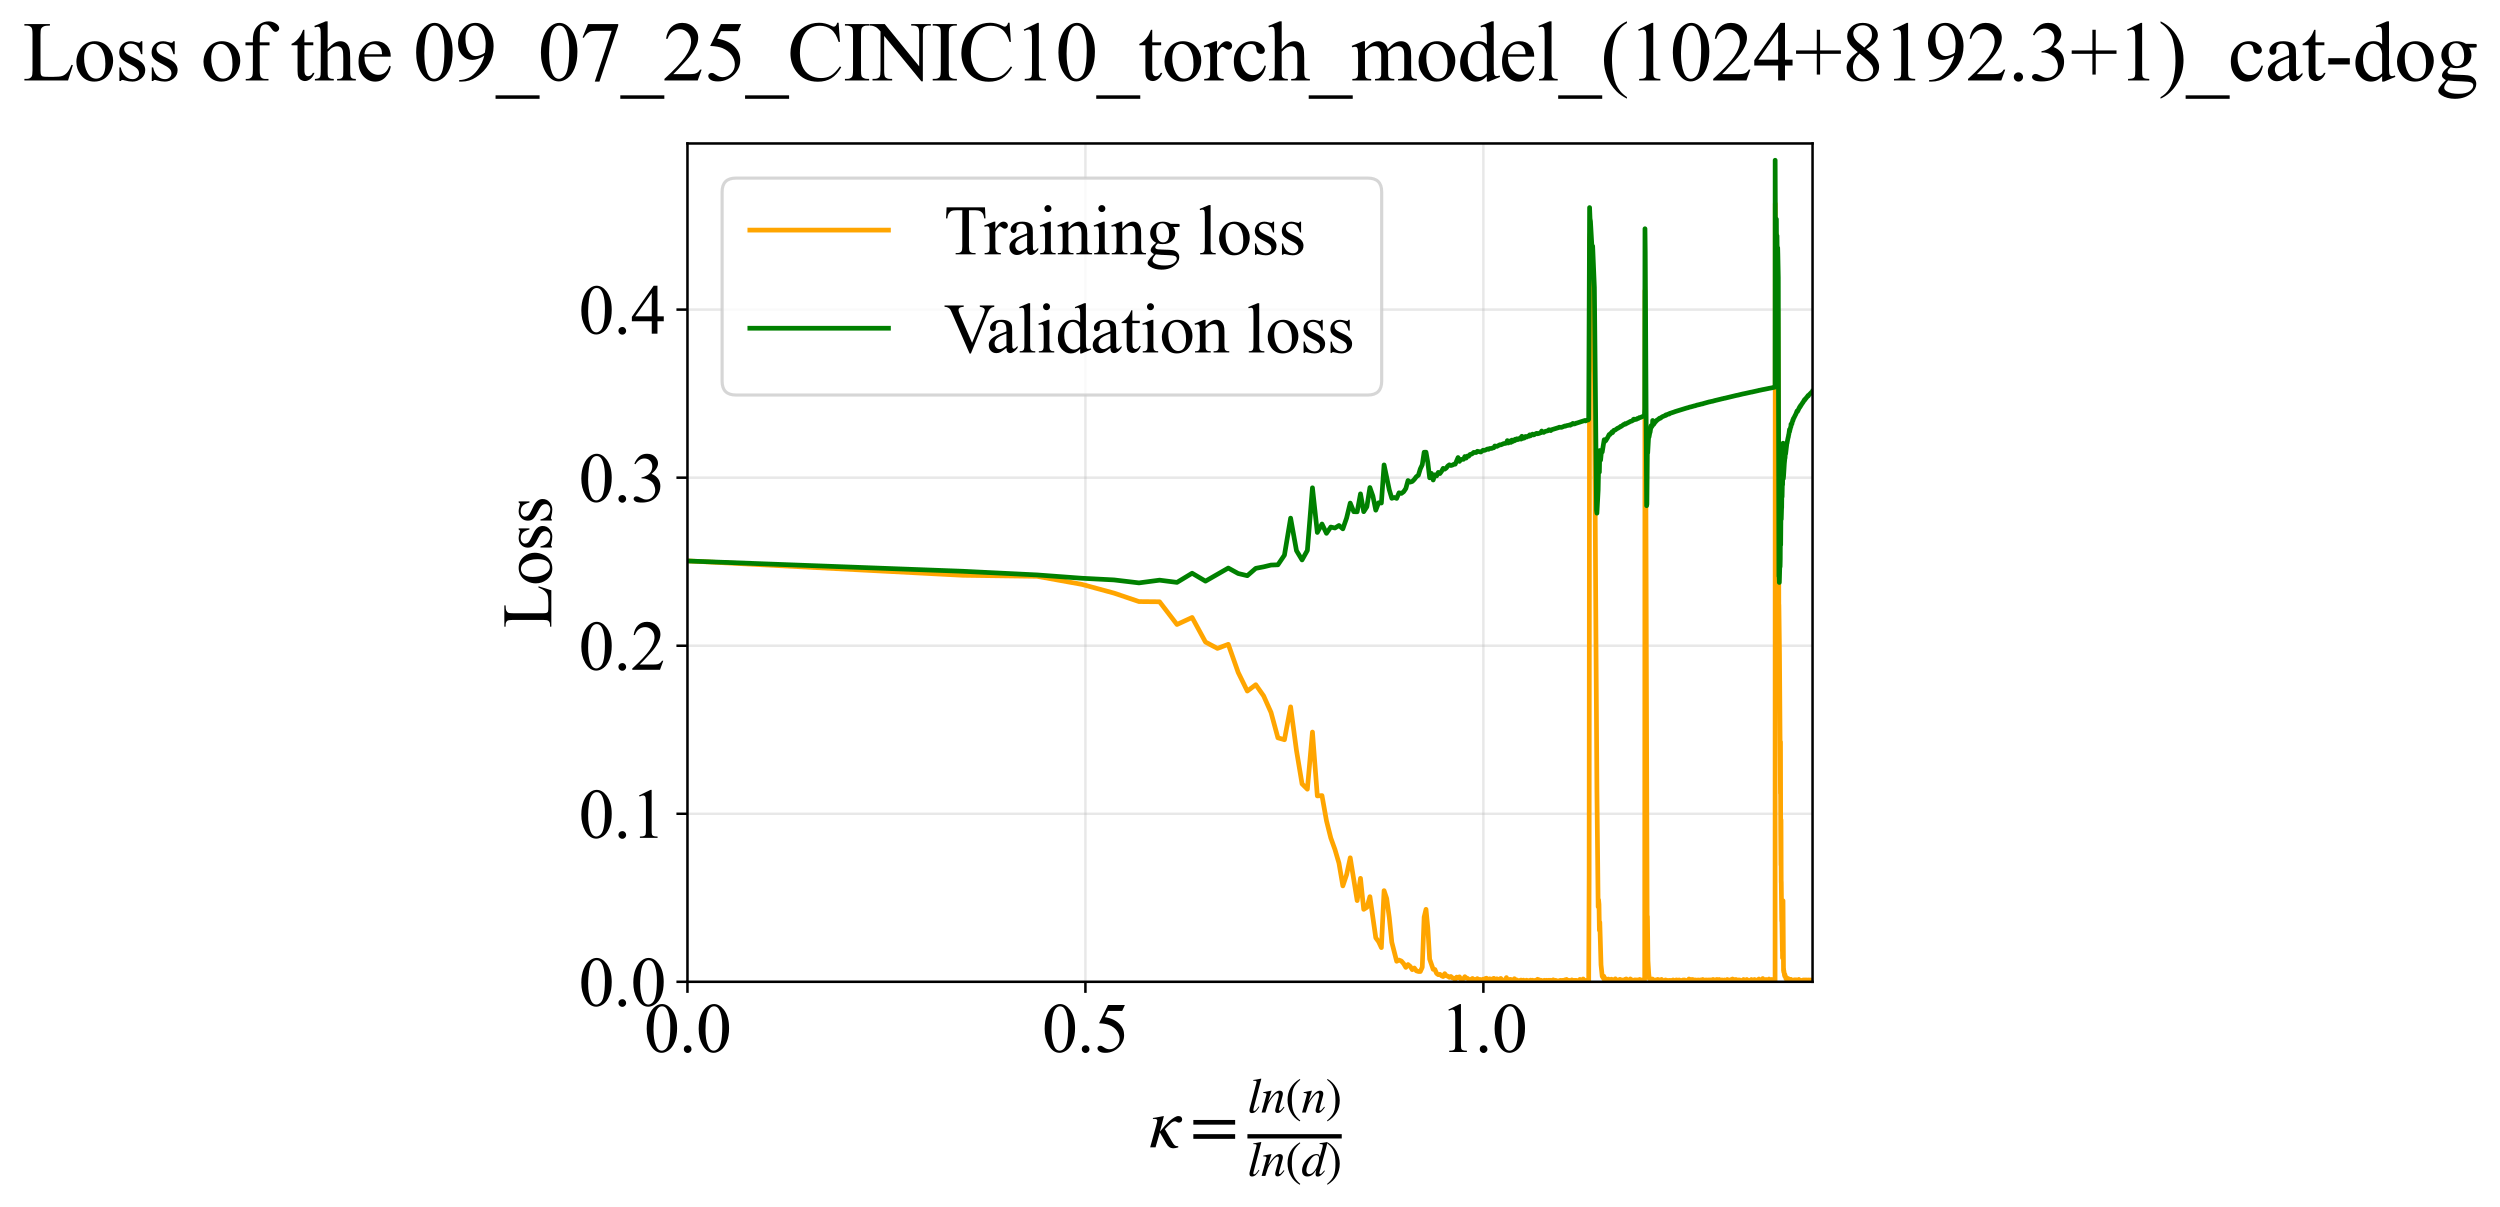 <?xml version="1.0" encoding="utf-8" standalone="no"?>
<!DOCTYPE svg PUBLIC "-//W3C//DTD SVG 1.1//EN"
  "http://www.w3.org/Graphics/SVG/1.1/DTD/svg11.dtd">
<svg xmlns:xlink="http://www.w3.org/1999/xlink" width="793.534pt" height="383.266pt" viewBox="0 0 793.534 383.266" xmlns="http://www.w3.org/2000/svg" version="1.1">
 <defs>
  <style type="text/css">*{stroke-linejoin: round; stroke-linecap: butt}</style>
 </defs>
 <g id="figure_1">
  <g id="patch_1">
   <path d="M 0 383.266 
L 793.534 383.266 
L 793.534 0 
L 0 0 
z
" style="fill: #ffffff"/>
  </g>
  <g id="axes_1">
   <g id="patch_2">
    <path d="M 218.207 311.644 
L 575.327 311.644 
L 575.327 45.532 
L 218.207 45.532 
z
" style="fill: #ffffff"/>
   </g>
   <g id="matplotlib.axis_1">
    <g id="xtick_1">
     <g id="line2d_1">
      <path d="M 218.207 311.644 
L 218.207 45.532 
" clip-path="url(#pe91aea22ee)" style="fill: none; stroke: #b0b0b0; stroke-opacity: 0.3; stroke-width: 0.8; stroke-linecap: square"/>
     </g>
     <g id="line2d_2">
      <defs>
       <path id="m0c05fbf75a" d="M 0 0 
L 0 3.5 
" style="stroke: #000000; stroke-width: 0.8"/>
      </defs>
      <g>
       <use xlink:href="#m0c05fbf75a" x="218.207" y="311.644" style="stroke: #000000; stroke-width: 0.8"/>
      </g>
     </g>
     <g id="text_1">
      <!-- 0.0 -->
      <g transform="translate(204.457 333.92) scale(0.22 -0.22)">
       <defs>
        <path id="TimesNewRomanPSMT-30" d="M 231 2094 
Q 231 2819 450 3342 
Q 669 3866 1031 4122 
Q 1313 4325 1613 4325 
Q 2100 4325 2488 3828 
Q 2972 3213 2972 2159 
Q 2972 1422 2759 906 
Q 2547 391 2217 158 
Q 1888 -75 1581 -75 
Q 975 -75 572 641 
Q 231 1244 231 2094 
z
M 844 2016 
Q 844 1141 1059 588 
Q 1238 122 1591 122 
Q 1759 122 1940 273 
Q 2122 425 2216 781 
Q 2359 1319 2359 2297 
Q 2359 3022 2209 3506 
Q 2097 3866 1919 4016 
Q 1791 4119 1609 4119 
Q 1397 4119 1231 3928 
Q 1006 3669 925 3112 
Q 844 2556 844 2016 
z
" transform="scale(0.016)"/>
        <path id="TimesNewRomanPSMT-2e" d="M 800 606 
Q 947 606 1047 504 
Q 1147 403 1147 259 
Q 1147 116 1045 14 
Q 944 -88 800 -88 
Q 656 -88 554 14 
Q 453 116 453 259 
Q 453 406 554 506 
Q 656 606 800 606 
z
" transform="scale(0.016)"/>
       </defs>
       <use xlink:href="#TimesNewRomanPSMT-30"/>
       <use xlink:href="#TimesNewRomanPSMT-2e" transform="translate(50 0)"/>
       <use xlink:href="#TimesNewRomanPSMT-30" transform="translate(75 0)"/>
      </g>
     </g>
    </g>
    <g id="xtick_2">
     <g id="line2d_3">
      <path d="M 344.525 311.644 
L 344.525 45.532 
" clip-path="url(#pe91aea22ee)" style="fill: none; stroke: #b0b0b0; stroke-opacity: 0.3; stroke-width: 0.8; stroke-linecap: square"/>
     </g>
     <g id="line2d_4">
      <g>
       <use xlink:href="#m0c05fbf75a" x="344.525" y="311.644" style="stroke: #000000; stroke-width: 0.8"/>
      </g>
     </g>
     <g id="text_2">
      <!-- 0.5 -->
      <g transform="translate(330.775 333.92) scale(0.22 -0.22)">
       <defs>
        <path id="TimesNewRomanPSMT-35" d="M 2778 4238 
L 2534 3706 
L 1259 3706 
L 981 3138 
Q 1809 3016 2294 2522 
Q 2709 2097 2709 1522 
Q 2709 1188 2573 903 
Q 2438 619 2231 419 
Q 2025 219 1772 97 
Q 1413 -75 1034 -75 
Q 653 -75 479 54 
Q 306 184 306 341 
Q 306 428 378 495 
Q 450 563 559 563 
Q 641 563 702 538 
Q 763 513 909 409 
Q 1144 247 1384 247 
Q 1750 247 2026 523 
Q 2303 800 2303 1197 
Q 2303 1581 2056 1914 
Q 1809 2247 1375 2428 
Q 1034 2569 447 2591 
L 1259 4238 
L 2778 4238 
z
" transform="scale(0.016)"/>
       </defs>
       <use xlink:href="#TimesNewRomanPSMT-30"/>
       <use xlink:href="#TimesNewRomanPSMT-2e" transform="translate(50 0)"/>
       <use xlink:href="#TimesNewRomanPSMT-35" transform="translate(75 0)"/>
      </g>
     </g>
    </g>
    <g id="xtick_3">
     <g id="line2d_5">
      <path d="M 470.844 311.644 
L 470.844 45.532 
" clip-path="url(#pe91aea22ee)" style="fill: none; stroke: #b0b0b0; stroke-opacity: 0.3; stroke-width: 0.8; stroke-linecap: square"/>
     </g>
     <g id="line2d_6">
      <g>
       <use xlink:href="#m0c05fbf75a" x="470.844" y="311.644" style="stroke: #000000; stroke-width: 0.8"/>
      </g>
     </g>
     <g id="text_3">
      <!-- 1.0 -->
      <g transform="translate(457.094 333.92) scale(0.22 -0.22)">
       <defs>
        <path id="TimesNewRomanPSMT-31" d="M 750 3822 
L 1781 4325 
L 1884 4325 
L 1884 747 
Q 1884 391 1914 303 
Q 1944 216 2037 169 
Q 2131 122 2419 116 
L 2419 0 
L 825 0 
L 825 116 
Q 1125 122 1212 167 
Q 1300 213 1334 289 
Q 1369 366 1369 747 
L 1369 3034 
Q 1369 3497 1338 3628 
Q 1316 3728 1258 3775 
Q 1200 3822 1119 3822 
Q 1003 3822 797 3725 
L 750 3822 
z
" transform="scale(0.016)"/>
       </defs>
       <use xlink:href="#TimesNewRomanPSMT-31"/>
       <use xlink:href="#TimesNewRomanPSMT-2e" transform="translate(50 0)"/>
       <use xlink:href="#TimesNewRomanPSMT-30" transform="translate(75 0)"/>
      </g>
     </g>
    </g>
    <g id="text_4">
     <!-- $\kappa  = \frac{ln(n)}{ln(d)}$ -->
     <g transform="translate(364.757 364.186) scale(0.22 -0.22)">
      <defs>
       <path id="STIXGeneral-Italic-3ba" d="M 979 1440 
L 998 1446 
Q 1850 2541 2464 2790 
Q 2547 2822 2630 2822 
Q 2797 2822 2886 2736 
Q 2976 2650 2976 2522 
Q 2976 2387 2893 2307 
Q 2810 2227 2682 2227 
Q 2605 2227 2502 2288 
Q 2400 2349 2336 2349 
Q 2170 2349 1990 2205 
Q 1811 2061 1414 1645 
L 2042 544 
Q 2202 262 2310 182 
Q 2419 102 2624 102 
L 2624 0 
Q 2374 -83 2182 -83 
Q 1786 -83 1555 326 
L 960 1350 
L 576 0 
L 90 0 
L 640 1978 
Q 730 2317 730 2406 
Q 730 2560 518 2560 
L 339 2560 
L 339 2650 
Q 678 2694 1306 2822 
L 1325 2803 
L 979 1440 
z
" transform="scale(0.016)"/>
       <path id="STIXGeneral-Regular-3d" d="M 4077 2048 
L 307 2048 
L 307 2470 
L 4077 2470 
L 4077 2048 
z
M 4077 768 
L 307 768 
L 307 1190 
L 4077 1190 
L 4077 768 
z
" transform="scale(0.016)"/>
       <path id="STIXGeneral-Italic-6c" d="M 1786 4339 
L 806 595 
Q 755 410 755 320 
Q 755 205 864 205 
Q 1037 205 1293 570 
L 1453 794 
L 1542 730 
Q 1254 275 1046 102 
Q 838 -70 576 -70 
Q 262 -70 262 288 
Q 262 397 288 480 
L 1165 3834 
Q 1184 3898 1184 3955 
Q 1184 4096 870 4096 
L 755 4096 
L 755 4198 
Q 1203 4250 1747 4371 
L 1786 4339 
z
" transform="scale(0.016)"/>
       <path id="STIXGeneral-Italic-6e" d="M 2944 749 
L 3034 666 
Q 2707 218 2534 80 
Q 2362 -58 2138 -58 
Q 2010 -58 1923 28 
Q 1837 115 1837 288 
Q 1837 390 1939 768 
L 2221 1805 
Q 2310 2150 2310 2310 
Q 2310 2496 2157 2496 
Q 1971 2496 1750 2275 
Q 1530 2054 1210 1587 
Q 998 1274 899 1024 
Q 800 774 570 0 
L 90 0 
L 704 2240 
Q 717 2304 717 2349 
Q 717 2445 630 2480 
Q 544 2515 301 2522 
L 301 2624 
Q 550 2675 857 2729 
Q 1165 2784 1338 2822 
L 1363 2810 
L 934 1414 
Q 1408 2170 1753 2496 
Q 2099 2822 2413 2822 
Q 2611 2822 2720 2716 
Q 2829 2611 2829 2432 
Q 2829 2272 2765 2048 
L 2406 749 
Q 2317 429 2317 358 
Q 2317 243 2419 243 
Q 2541 243 2810 582 
Q 2854 634 2944 749 
z
" transform="scale(0.016)"/>
       <path id="STIXGeneral-Regular-28" d="M 1946 -1030 
L 1869 -1133 
Q 1126 -710 716 32 
Q 307 774 307 1613 
Q 307 3386 1888 4326 
L 1946 4224 
Q 1293 3667 1075 3126 
Q 858 2586 858 1632 
Q 858 685 1082 96 
Q 1306 -493 1946 -1030 
z
" transform="scale(0.016)"/>
       <path id="STIXGeneral-Regular-29" d="M 186 4224 
L 262 4326 
Q 992 3891 1408 3148 
Q 1824 2406 1824 1581 
Q 1824 -166 243 -1133 
L 186 -1030 
Q 845 -486 1059 54 
Q 1274 595 1274 1562 
Q 1274 2534 1059 3120 
Q 845 3706 186 4224 
z
" transform="scale(0.016)"/>
       <path id="STIXGeneral-Italic-64" d="M 3334 4371 
L 3373 4333 
L 3123 3360 
L 2739 1958 
Q 2323 429 2323 384 
Q 2323 256 2438 256 
Q 2522 256 2614 336 
Q 2707 416 2963 710 
L 3040 646 
Q 2547 -83 2099 -83 
Q 1978 -83 1907 -6 
Q 1837 70 1837 205 
Q 1837 397 1920 774 
Q 1645 307 1379 118 
Q 1114 -70 781 -70 
Q 461 -70 278 125 
Q 96 320 96 678 
Q 96 1440 713 2131 
Q 1331 2822 1965 2822 
Q 2163 2822 2256 2732 
Q 2349 2643 2381 2451 
L 2387 2451 
L 2675 3494 
Q 2765 3808 2765 3949 
Q 2765 4051 2694 4076 
Q 2624 4102 2355 4115 
L 2355 4224 
Q 2848 4269 3334 4371 
z
M 2278 2310 
Q 2278 2477 2185 2576 
Q 2093 2675 1978 2675 
Q 1677 2675 1395 2381 
Q 1075 2042 864 1571 
Q 653 1101 653 704 
Q 653 486 752 361 
Q 851 237 1024 237 
Q 1312 237 1606 550 
Q 1901 864 2089 1350 
Q 2278 1837 2278 2310 
z
" transform="scale(0.016)"/>
      </defs>
      <use xlink:href="#STIXGeneral-Italic-3ba" transform="translate(0 0.003)"/>
      <use xlink:href="#STIXGeneral-Regular-3d" transform="translate(58.84 0.003)"/>
      <use xlink:href="#STIXGeneral-Italic-6c" transform="translate(141.78 50.192) scale(0.7)"/>
      <use xlink:href="#STIXGeneral-Italic-6e" transform="translate(161.24 50.192) scale(0.7)"/>
      <use xlink:href="#STIXGeneral-Regular-28" transform="translate(196.24 50.192) scale(0.7)"/>
      <use xlink:href="#STIXGeneral-Italic-6e" transform="translate(219.55 50.192) scale(0.7)"/>
      <use xlink:href="#STIXGeneral-Regular-29" transform="translate(254.55 50.192) scale(0.7)"/>
      <use xlink:href="#STIXGeneral-Italic-6c" transform="translate(141.78 -41.258) scale(0.7)"/>
      <use xlink:href="#STIXGeneral-Italic-6e" transform="translate(161.24 -41.258) scale(0.7)"/>
      <use xlink:href="#STIXGeneral-Regular-28" transform="translate(196.24 -41.258) scale(0.7)"/>
      <use xlink:href="#STIXGeneral-Italic-64" transform="translate(219.55 -41.258) scale(0.7)"/>
      <use xlink:href="#STIXGeneral-Regular-29" transform="translate(254.55 -41.258) scale(0.7)"/>
      <path d="M 141.78 12.8 
L 141.78 19.05 
L 277.86 19.05 
L 277.86 12.8 
L 141.78 12.8 
z
"/>
     </g>
    </g>
   </g>
   <g id="matplotlib.axis_2">
    <g id="ytick_1">
     <g id="line2d_7">
      <path d="M 218.207 311.644 
L 575.327 311.644 
" clip-path="url(#pe91aea22ee)" style="fill: none; stroke: #b0b0b0; stroke-opacity: 0.3; stroke-width: 0.8; stroke-linecap: square"/>
     </g>
     <g id="line2d_8">
      <defs>
       <path id="mbe1463c8f2" d="M 0 0 
L -3.5 0 
" style="stroke: #000000; stroke-width: 0.8"/>
      </defs>
      <g>
       <use xlink:href="#mbe1463c8f2" x="218.207" y="311.644" style="stroke: #000000; stroke-width: 0.8"/>
      </g>
     </g>
     <g id="text_5">
      <!-- 0.0 -->
      <g transform="translate(183.707 319.282) scale(0.22 -0.22)">
       <use xlink:href="#TimesNewRomanPSMT-30"/>
       <use xlink:href="#TimesNewRomanPSMT-2e" transform="translate(50 0)"/>
       <use xlink:href="#TimesNewRomanPSMT-30" transform="translate(75 0)"/>
      </g>
     </g>
    </g>
    <g id="ytick_2">
     <g id="line2d_9">
      <path d="M 218.207 258.302 
L 575.327 258.302 
" clip-path="url(#pe91aea22ee)" style="fill: none; stroke: #b0b0b0; stroke-opacity: 0.3; stroke-width: 0.8; stroke-linecap: square"/>
     </g>
     <g id="line2d_10">
      <g>
       <use xlink:href="#mbe1463c8f2" x="218.207" y="258.302" style="stroke: #000000; stroke-width: 0.8"/>
      </g>
     </g>
     <g id="text_6">
      <!-- 0.1 -->
      <g transform="translate(183.707 265.94) scale(0.22 -0.22)">
       <use xlink:href="#TimesNewRomanPSMT-30"/>
       <use xlink:href="#TimesNewRomanPSMT-2e" transform="translate(50 0)"/>
       <use xlink:href="#TimesNewRomanPSMT-31" transform="translate(75 0)"/>
      </g>
     </g>
    </g>
    <g id="ytick_3">
     <g id="line2d_11">
      <path d="M 218.207 204.96 
L 575.327 204.96 
" clip-path="url(#pe91aea22ee)" style="fill: none; stroke: #b0b0b0; stroke-opacity: 0.3; stroke-width: 0.8; stroke-linecap: square"/>
     </g>
     <g id="line2d_12">
      <g>
       <use xlink:href="#mbe1463c8f2" x="218.207" y="204.96" style="stroke: #000000; stroke-width: 0.8"/>
      </g>
     </g>
     <g id="text_7">
      <!-- 0.2 -->
      <g transform="translate(183.707 212.599) scale(0.22 -0.22)">
       <defs>
        <path id="TimesNewRomanPSMT-32" d="M 2934 816 
L 2638 0 
L 138 0 
L 138 116 
Q 1241 1122 1691 1759 
Q 2141 2397 2141 2925 
Q 2141 3328 1894 3587 
Q 1647 3847 1303 3847 
Q 991 3847 742 3664 
Q 494 3481 375 3128 
L 259 3128 
Q 338 3706 661 4015 
Q 984 4325 1469 4325 
Q 1984 4325 2329 3994 
Q 2675 3663 2675 3213 
Q 2675 2891 2525 2569 
Q 2294 2063 1775 1497 
Q 997 647 803 472 
L 1909 472 
Q 2247 472 2383 497 
Q 2519 522 2628 598 
Q 2738 675 2819 816 
L 2934 816 
z
" transform="scale(0.016)"/>
       </defs>
       <use xlink:href="#TimesNewRomanPSMT-30"/>
       <use xlink:href="#TimesNewRomanPSMT-2e" transform="translate(50 0)"/>
       <use xlink:href="#TimesNewRomanPSMT-32" transform="translate(75 0)"/>
      </g>
     </g>
    </g>
    <g id="ytick_4">
     <g id="line2d_13">
      <path d="M 218.207 151.619 
L 575.327 151.619 
" clip-path="url(#pe91aea22ee)" style="fill: none; stroke: #b0b0b0; stroke-opacity: 0.3; stroke-width: 0.8; stroke-linecap: square"/>
     </g>
     <g id="line2d_14">
      <g>
       <use xlink:href="#mbe1463c8f2" x="218.207" y="151.619" style="stroke: #000000; stroke-width: 0.8"/>
      </g>
     </g>
     <g id="text_8">
      <!-- 0.3 -->
      <g transform="translate(183.707 159.257) scale(0.22 -0.22)">
       <defs>
        <path id="TimesNewRomanPSMT-33" d="M 325 3431 
Q 506 3859 782 4092 
Q 1059 4325 1472 4325 
Q 1981 4325 2253 3994 
Q 2459 3747 2459 3466 
Q 2459 3003 1878 2509 
Q 2269 2356 2469 2072 
Q 2669 1788 2669 1403 
Q 2669 853 2319 450 
Q 1863 -75 997 -75 
Q 569 -75 414 31 
Q 259 138 259 259 
Q 259 350 332 419 
Q 406 488 509 488 
Q 588 488 669 463 
Q 722 447 909 348 
Q 1097 250 1169 231 
Q 1284 197 1416 197 
Q 1734 197 1970 444 
Q 2206 691 2206 1028 
Q 2206 1275 2097 1509 
Q 2016 1684 1919 1775 
Q 1784 1900 1550 2001 
Q 1316 2103 1072 2103 
L 972 2103 
L 972 2197 
Q 1219 2228 1467 2375 
Q 1716 2522 1828 2728 
Q 1941 2934 1941 3181 
Q 1941 3503 1739 3701 
Q 1538 3900 1238 3900 
Q 753 3900 428 3381 
L 325 3431 
z
" transform="scale(0.016)"/>
       </defs>
       <use xlink:href="#TimesNewRomanPSMT-30"/>
       <use xlink:href="#TimesNewRomanPSMT-2e" transform="translate(50 0)"/>
       <use xlink:href="#TimesNewRomanPSMT-33" transform="translate(75 0)"/>
      </g>
     </g>
    </g>
    <g id="ytick_5">
     <g id="line2d_15">
      <path d="M 218.207 98.277 
L 575.327 98.277 
" clip-path="url(#pe91aea22ee)" style="fill: none; stroke: #b0b0b0; stroke-opacity: 0.3; stroke-width: 0.8; stroke-linecap: square"/>
     </g>
     <g id="line2d_16">
      <g>
       <use xlink:href="#mbe1463c8f2" x="218.207" y="98.277" style="stroke: #000000; stroke-width: 0.8"/>
      </g>
     </g>
     <g id="text_9">
      <!-- 0.4 -->
      <g transform="translate(183.707 105.916) scale(0.22 -0.22)">
       <defs>
        <path id="TimesNewRomanPSMT-34" d="M 2978 1563 
L 2978 1119 
L 2409 1119 
L 2409 0 
L 1894 0 
L 1894 1119 
L 100 1119 
L 100 1519 
L 2066 4325 
L 2409 4325 
L 2409 1563 
L 2978 1563 
z
M 1894 1563 
L 1894 3666 
L 406 1563 
L 1894 1563 
z
" transform="scale(0.016)"/>
       </defs>
       <use xlink:href="#TimesNewRomanPSMT-30"/>
       <use xlink:href="#TimesNewRomanPSMT-2e" transform="translate(50 0)"/>
       <use xlink:href="#TimesNewRomanPSMT-34" transform="translate(75 0)"/>
      </g>
     </g>
    </g>
    <g id="text_10">
     <!-- Loss -->
     <g transform="translate(175.001 199.369) rotate(-90) scale(0.22 -0.22)">
      <defs>
       <path id="TimesNewRomanPSMT-4c" d="M 3669 1172 
L 3772 1150 
L 3409 0 
L 128 0 
L 128 116 
L 288 116 
Q 556 116 672 291 
Q 738 391 738 753 
L 738 3488 
Q 738 3884 650 3984 
Q 528 4122 288 4122 
L 128 4122 
L 128 4238 
L 2047 4238 
L 2047 4122 
Q 1709 4125 1573 4059 
Q 1438 3994 1388 3894 
Q 1338 3794 1338 3416 
L 1338 753 
Q 1338 494 1388 397 
Q 1425 331 1503 300 
Q 1581 269 1991 269 
L 2300 269 
Q 2788 269 2984 341 
Q 3181 413 3343 595 
Q 3506 778 3669 1172 
z
" transform="scale(0.016)"/>
       <path id="TimesNewRomanPSMT-6f" d="M 1600 2947 
Q 2250 2947 2644 2453 
Q 2978 2031 2978 1484 
Q 2978 1100 2793 706 
Q 2609 313 2286 112 
Q 1963 -88 1566 -88 
Q 919 -88 538 428 
Q 216 863 216 1403 
Q 216 1797 411 2186 
Q 606 2575 925 2761 
Q 1244 2947 1600 2947 
z
M 1503 2744 
Q 1338 2744 1170 2645 
Q 1003 2547 900 2300 
Q 797 2053 797 1666 
Q 797 1041 1045 587 
Q 1294 134 1700 134 
Q 2003 134 2200 384 
Q 2397 634 2397 1244 
Q 2397 2006 2069 2444 
Q 1847 2744 1503 2744 
z
" transform="scale(0.016)"/>
       <path id="TimesNewRomanPSMT-73" d="M 2050 2947 
L 2050 1972 
L 1947 1972 
Q 1828 2431 1642 2597 
Q 1456 2763 1169 2763 
Q 950 2763 815 2647 
Q 681 2531 681 2391 
Q 681 2216 781 2091 
Q 878 1963 1175 1819 
L 1631 1597 
Q 2266 1288 2266 781 
Q 2266 391 1970 151 
Q 1675 -88 1309 -88 
Q 1047 -88 709 6 
Q 606 38 541 38 
Q 469 38 428 -44 
L 325 -44 
L 325 978 
L 428 978 
Q 516 541 762 319 
Q 1009 97 1316 97 
Q 1531 97 1667 223 
Q 1803 350 1803 528 
Q 1803 744 1651 891 
Q 1500 1038 1047 1263 
Q 594 1488 453 1669 
Q 313 1847 313 2119 
Q 313 2472 555 2709 
Q 797 2947 1181 2947 
Q 1350 2947 1591 2875 
Q 1750 2828 1803 2828 
Q 1853 2828 1881 2850 
Q 1909 2872 1947 2947 
L 2050 2947 
z
" transform="scale(0.016)"/>
      </defs>
      <use xlink:href="#TimesNewRomanPSMT-4c"/>
      <use xlink:href="#TimesNewRomanPSMT-6f" transform="translate(61.084 0)"/>
      <use xlink:href="#TimesNewRomanPSMT-73" transform="translate(111.084 0)"/>
      <use xlink:href="#TimesNewRomanPSMT-73" transform="translate(150 0)"/>
     </g>
    </g>
   </g>
   <g id="line2d_17">
    <path d="M 218.207 178.033 
L 305.622 182.604 
L 329.191 182.934 
L 343.386 185.488 
L 353.576 188.254 
L 361.531 190.947 
L 368.057 191.009 
L 373.59 198.221 
L 378.393 195.998 
L 382.636 203.795 
L 386.436 205.815 
L 389.877 204.518 
L 393.021 213.45 
L 395.915 219.349 
L 398.596 217.34 
L 401.094 220.893 
L 403.431 226.117 
L 405.627 234.197 
L 407.699 234.797 
L 409.659 224.365 
L 411.519 238.22 
L 413.289 248.811 
L 414.976 250.494 
L 416.589 232.367 
L 418.134 252.629 
L 419.616 252.53 
L 421.04 260.511 
L 422.41 265.978 
L 423.731 269.64 
L 425.005 273.98 
L 426.237 281.193 
L 427.428 277.634 
L 428.581 272.276 
L 430.784 285.856 
L 431.838 278.8 
L 432.862 288.636 
L 433.858 288.002 
L 434.827 284.624 
L 436.692 297.673 
L 437.59 298.905 
L 438.466 300.783 
L 439.321 282.703 
L 440.157 285.202 
L 440.975 291.223 
L 441.774 299.07 
L 443.322 305.117 
L 444.072 304.748 
L 444.807 305.039 
L 445.527 305.87 
L 446.233 307.057 
L 446.926 306.161 
L 447.606 306.736 
L 448.274 307.776 
L 448.93 307.265 
L 449.574 308.156 
L 450.206 308.357 
L 450.828 308.374 
L 451.44 307.029 
L 452.041 291.107 
L 452.633 288.64 
L 453.215 294.59 
L 453.788 304.432 
L 454.908 307.675 
L 455.455 307.723 
L 455.995 308.97 
L 456.526 309.374 
L 457.05 309.266 
L 457.566 309.74 
L 458.075 309.968 
L 458.577 309.062 
L 459.072 309.737 
L 459.561 309.853 
L 460.043 310.209 
L 460.519 309.946 
L 460.988 310.379 
L 461.452 310.528 
L 461.91 310.899 
L 462.362 310.151 
L 462.809 310.321 
L 463.25 310.065 
L 463.686 310.875 
L 464.117 310.829 
L 464.543 310.653 
L 464.964 310.018 
L 465.38 310.413 
L 465.791 310.527 
L 466.198 310.906 
L 466.6 310.931 
L 466.998 310.833 
L 467.392 310.577 
L 467.781 310.965 
L 468.166 310.865 
L 468.548 311.1 
L 468.925 310.625 
L 469.298 310.977 
L 469.668 310.87 
L 470.034 310.942 
L 470.396 311.194 
L 470.755 310.784 
L 471.11 311.043 
L 471.462 310.607 
L 471.811 310.498 
L 472.156 311.259 
L 472.498 311.219 
L 472.836 310.677 
L 473.172 310.827 
L 473.505 311.235 
L 473.834 310.678 
L 474.161 310.539 
L 474.484 310.974 
L 474.805 311.167 
L 475.123 310.688 
L 475.439 311.023 
L 475.751 311.163 
L 476.061 310.715 
L 476.368 310.571 
L 476.673 310.889 
L 476.975 311.469 
L 477.275 311.479 
L 477.572 311.032 
L 477.867 311.186 
L 478.16 310.31 
L 478.45 311.186 
L 478.738 311.033 
L 479.024 311.173 
L 479.307 310.868 
L 479.588 310.897 
L 479.867 311.342 
L 480.144 311.355 
L 480.419 311.525 
L 480.692 310.659 
L 480.963 310.93 
L 481.498 311.08 
L 481.763 311.236 
L 482.026 311.534 
L 482.287 311.25 
L 482.804 311.086 
L 483.06 311.528 
L 483.565 311.108 
L 483.816 311.548 
L 484.064 311.254 
L 484.311 311.263 
L 484.557 311.121 
L 484.8 311.273 
L 485.522 311.273 
L 485.759 311.121 
L 485.995 311.131 
L 486.229 311.277 
L 486.462 311.134 
L 486.693 311.422 
L 486.923 311.26 
L 487.151 311.426 
L 487.378 311.142 
L 487.603 311.136 
L 487.828 311.426 
L 488.05 310.841 
L 488.272 311.439 
L 488.492 310.992 
L 488.711 311.427 
L 488.928 311.443 
L 489.144 311.148 
L 489.359 311.292 
L 489.997 311.294 
L 490.206 311.148 
L 490.415 311.599 
L 490.829 311.157 
L 491.034 311.601 
L 491.441 311.157 
L 491.643 311.298 
L 491.844 311.16 
L 492.044 311.303 
L 492.242 311.161 
L 492.439 311.607 
L 492.636 311.461 
L 493.025 311.011 
L 493.219 311.609 
L 493.411 311.46 
L 493.602 311.463 
L 493.792 311.168 
L 493.982 311.608 
L 494.544 311.314 
L 494.729 311.612 
L 494.913 311.614 
L 495.28 311.166 
L 495.461 311.465 
L 495.642 311.465 
L 495.822 311.174 
L 496.001 311.319 
L 496.179 311.174 
L 496.356 311.47 
L 496.533 311.321 
L 496.708 311.025 
L 497.057 311.62 
L 497.23 310.879 
L 497.574 311.176 
L 497.744 311.473 
L 497.914 311.176 
L 498.083 311.177 
L 498.252 311.622 
L 498.917 311.031 
L 499.245 311.327 
L 499.408 311.181 
L 499.57 311.625 
L 499.732 311.181 
L 499.893 311.475 
L 500.053 311.178 
L 500.371 311.181 
L 500.529 311.477 
L 500.843 311.479 
L 501.155 311.182 
L 501.309 311.478 
L 501.463 310.886 
L 501.617 311.332 
L 501.77 311.182 
L 502.224 311.48 
L 502.374 311.333 
L 502.524 310.74 
L 502.673 311.332 
L 502.969 311.332 
L 503.116 311.185 
L 503.409 311.482 
L 503.554 311.187 
L 503.844 311.482 
L 503.987 311.334 
L 504.13 311.487 
L 504.273 311.371 
L 504.415 277.591 
L 504.557 76.196 
L 504.698 74.371 
L 504.838 74.211 
L 505.256 90.602 
L 505.394 98.652 
L 505.532 92.089 
L 505.669 90.869 
L 505.942 113.56 
L 506.078 118.934 
L 506.482 187.515 
L 506.882 250.879 
L 507.277 287.835 
L 507.408 285.603 
L 507.538 287.031 
L 507.668 295.293 
L 507.797 292.732 
L 508.183 306.229 
L 508.564 309.912 
L 508.691 309.744 
L 508.817 310.354 
L 508.942 310.338 
L 509.067 309.873 
L 509.192 310.949 
L 509.439 310.499 
L 509.686 310.698 
L 509.808 311.209 
L 509.93 311.119 
L 510.173 311.314 
L 510.534 310.764 
L 510.892 311.081 
L 511.364 311.097 
L 511.481 310.807 
L 511.829 311.106 
L 511.945 310.966 
L 512.289 311.559 
L 512.403 311.425 
L 512.63 311.417 
L 512.743 310.691 
L 512.856 311.145 
L 513.08 311.138 
L 513.192 311.433 
L 513.303 311.145 
L 513.414 311.285 
L 513.635 311.153 
L 513.745 311.152 
L 513.854 311.004 
L 513.964 311.597 
L 514.181 310.859 
L 514.397 311.454 
L 514.505 311.004 
L 514.612 311.308 
L 514.719 311.005 
L 514.826 311.461 
L 515.038 311.16 
L 515.25 311.313 
L 515.564 311.314 
L 515.772 310.859 
L 515.979 311.61 
L 516.185 310.723 
L 516.288 311.168 
L 516.39 311.02 
L 516.594 311.466 
L 516.695 311.319 
L 516.897 311.617 
L 516.997 311.025 
L 517.198 311.619 
L 517.496 310.731 
L 517.595 311.473 
L 517.693 310.882 
L 517.89 311.323 
L 517.988 311.028 
L 518.279 311.325 
L 518.376 311.326 
L 518.569 311.179 
L 518.761 311.179 
L 518.856 311.032 
L 519.047 311.476 
L 519.141 311.034 
L 519.236 311.477 
L 519.33 311.033 
L 519.518 311.476 
L 519.612 311.329 
L 519.798 311.479 
L 519.891 311.036 
L 520.076 311.185 
L 520.168 311.035 
L 520.26 311.183 
L 520.443 310.887 
L 520.534 311.333 
L 520.625 311.038 
L 520.716 311.481 
L 520.897 311.185 
L 520.987 311.334 
L 521.166 311.039 
L 521.345 311.335 
L 521.434 311.335 
L 521.523 311.632 
L 521.611 311.336 
L 521.7 311.632 
L 521.963 311.336 
L 522.051 310.471 
L 522.138 92.265 
L 522.225 103.41 
L 522.312 118.267 
L 522.829 295.11 
L 522.914 290.886 
L 523.085 304.929 
L 523.338 309.201 
L 523.507 310.609 
L 523.674 310.773 
L 523.758 310.694 
L 524.007 311.292 
L 524.09 311.164 
L 524.172 311.383 
L 524.255 311.257 
L 524.337 311.546 
L 524.419 310.75 
L 524.501 311.425 
L 524.582 310.781 
L 524.745 311.256 
L 524.826 311.428 
L 524.907 311.29 
L 524.988 311.446 
L 525.068 311.107 
L 525.309 311.449 
L 525.389 311.3 
L 525.468 311.604 
L 525.706 311.02 
L 525.785 311.462 
L 525.864 311.317 
L 525.942 311.318 
L 526.021 311.466 
L 526.099 311.321 
L 526.177 310.875 
L 526.255 311.318 
L 526.333 311.023 
L 526.411 311.468 
L 526.488 311.027 
L 526.565 311.619 
L 526.642 311.025 
L 526.719 311.323 
L 526.796 311.176 
L 526.873 311.472 
L 526.949 311.029 
L 527.178 311.621 
L 527.329 311.474 
L 527.405 310.883 
L 527.48 311.623 
L 527.555 311.031 
L 527.78 311.626 
L 527.929 311.329 
L 528.003 311.479 
L 528.078 311.329 
L 528.152 311.48 
L 528.373 311.183 
L 528.519 311.479 
L 528.665 311.037 
L 528.811 311.48 
L 528.883 311.182 
L 529.028 311.629 
L 529.244 311.184 
L 529.315 311.63 
L 529.387 311.186 
L 529.601 311.632 
L 529.672 311.483 
L 529.743 311.632 
L 529.884 311.187 
L 529.954 311.186 
L 530.024 311.335 
L 530.095 311.188 
L 530.304 311.631 
L 530.443 311.188 
L 530.513 311.336 
L 530.651 311.337 
L 530.72 311.634 
L 530.789 311.189 
L 530.857 311.338 
L 530.994 311.633 
L 531.063 311.041 
L 531.131 311.189 
L 531.267 311.19 
L 531.402 311.486 
L 531.47 311.338 
L 531.537 311.486 
L 531.605 311.191 
L 531.739 311.486 
L 531.806 311.487 
L 531.873 311.19 
L 531.939 311.486 
L 532.072 311.043 
L 532.205 311.043 
L 532.337 311.488 
L 532.403 311.191 
L 532.534 311.488 
L 532.599 311.192 
L 532.665 311.636 
L 532.73 311.488 
L 532.795 311.34 
L 532.925 311.488 
L 532.99 311.043 
L 533.184 311.637 
L 533.312 311.488 
L 533.376 311.489 
L 533.44 311.34 
L 533.504 311.489 
L 533.631 311.193 
L 533.822 311.638 
L 534.011 311.193 
L 534.199 311.49 
L 534.262 311.045 
L 534.324 311.194 
L 534.387 311.638 
L 534.449 311.193 
L 534.511 311.49 
L 534.697 311.046 
L 534.882 311.49 
L 534.943 311.49 
L 535.004 311.194 
L 535.066 311.342 
L 535.127 311.194 
L 535.249 311.49 
L 535.37 311.194 
L 535.431 311.342 
L 535.491 311.194 
L 535.552 311.639 
L 535.612 311.342 
L 535.672 311.342 
L 535.732 311.491 
L 535.912 311.046 
L 535.971 311.491 
L 536.031 311.194 
L 536.091 310.75 
L 536.209 311.491 
L 536.268 311.343 
L 536.328 311.195 
L 536.445 311.491 
L 536.739 310.899 
L 536.797 311.344 
L 536.855 311.195 
L 536.913 311.047 
L 536.972 311.491 
L 537.029 311.343 
L 537.087 311.343 
L 537.145 311.64 
L 537.203 311.492 
L 537.261 310.899 
L 537.318 311.047 
L 537.49 311.64 
L 537.604 311.195 
L 537.661 311.492 
L 537.718 311.344 
L 537.775 311.492 
L 537.832 311.047 
L 538.001 311.64 
L 538.058 311.196 
L 538.114 311.492 
L 538.17 311.492 
L 538.226 311.047 
L 538.282 311.492 
L 538.338 311.344 
L 538.45 311.344 
L 538.506 311.64 
L 538.561 311.492 
L 538.617 311.492 
L 538.727 311.344 
L 538.783 311.492 
L 538.838 311.344 
L 539.003 311.048 
L 539.058 311.492 
L 539.112 311.344 
L 539.167 311.196 
L 539.222 311.344 
L 539.276 311.344 
L 539.494 311.641 
L 539.709 311.048 
L 539.763 311.197 
L 539.924 311.641 
L 540.031 311.048 
L 540.191 311.641 
L 540.35 311.197 
L 540.403 311.493 
L 540.455 310.9 
L 540.508 311.493 
L 540.561 311.049 
L 540.613 311.197 
L 540.77 311.641 
L 540.823 311.048 
L 540.875 311.493 
L 541.031 311.197 
L 541.135 311.493 
L 541.186 311.345 
L 541.238 311.345 
L 541.341 311.493 
L 541.444 311.049 
L 541.546 311.197 
L 541.649 311.494 
L 541.7 311.049 
L 541.751 311.197 
L 541.903 311.493 
L 541.954 311.493 
L 542.004 311.345 
L 542.055 311.642 
L 542.105 311.345 
L 542.155 311.345 
L 542.206 311.049 
L 542.356 311.493 
L 542.406 311.494 
L 542.506 311.049 
L 542.655 311.346 
L 542.705 311.049 
L 542.853 311.494 
L 542.952 311.049 
L 543.001 311.494 
L 543.05 311.197 
L 543.197 311.494 
L 543.295 311.049 
L 543.49 311.642 
L 543.538 311.642 
L 543.683 310.901 
L 543.78 311.494 
L 543.828 310.901 
L 543.924 311.05 
L 543.972 311.049 
L 544.02 311.494 
L 544.068 311.346 
L 544.211 311.198 
L 544.448 311.642 
L 544.495 311.642 
L 544.636 311.346 
L 544.683 311.346 
L 544.73 311.642 
L 544.777 311.346 
L 544.871 310.901 
L 544.917 311.494 
L 544.964 311.05 
L 545.01 310.902 
L 545.057 311.346 
L 545.15 311.198 
L 545.335 311.494 
L 545.381 311.05 
L 545.427 311.346 
L 545.473 311.642 
L 545.519 311.346 
L 545.565 311.198 
L 545.611 311.642 
L 545.656 311.346 
L 545.702 310.902 
L 545.748 311.494 
L 545.839 311.346 
L 545.884 311.494 
L 545.93 311.198 
L 545.975 311.642 
L 546.02 311.494 
L 546.156 311.198 
L 546.201 311.346 
L 546.246 311.198 
L 546.291 311.198 
L 546.425 311.494 
L 546.47 311.494 
L 546.515 311.05 
L 546.604 311.198 
L 546.649 311.05 
L 546.782 311.346 
L 546.826 311.346 
L 546.87 311.494 
L 547.003 311.198 
L 547.135 311.643 
L 547.223 311.198 
L 547.266 311.495 
L 547.31 311.643 
L 547.354 311.05 
L 547.441 311.346 
L 547.484 311.643 
L 547.528 311.494 
L 547.658 311.346 
L 547.788 311.643 
L 547.96 311.05 
L 548.045 311.643 
L 548.088 311.495 
L 548.259 310.902 
L 548.386 311.643 
L 548.556 311.05 
L 548.682 311.643 
L 548.724 311.05 
L 548.808 311.346 
L 548.85 311.346 
L 548.934 311.495 
L 549.017 311.198 
L 549.059 311.347 
L 549.101 311.495 
L 549.142 311.198 
L 549.184 311.347 
L 549.308 311.495 
L 549.391 311.198 
L 549.432 311.347 
L 549.473 311.347 
L 549.514 311.643 
L 549.555 310.902 
L 549.637 311.347 
L 549.678 311.495 
L 549.719 311.347 
L 549.801 311.495 
L 549.842 311.05 
L 549.883 311.198 
L 549.923 310.754 
L 549.964 311.347 
L 550.005 311.347 
L 550.086 311.05 
L 550.126 311.198 
L 550.207 311.643 
L 550.288 311.495 
L 550.328 310.902 
L 550.368 311.495 
L 550.408 311.495 
L 550.488 311.05 
L 550.528 311.198 
L 550.568 311.495 
L 550.608 311.347 
L 550.728 311.05 
L 550.768 311.643 
L 550.847 311.347 
L 550.966 311.495 
L 551.005 310.902 
L 551.084 311.347 
L 551.202 311.643 
L 551.32 311.199 
L 551.398 311.643 
L 551.437 311.05 
L 551.515 311.199 
L 551.554 311.495 
L 551.632 311.347 
L 551.67 311.347 
L 551.709 311.495 
L 551.748 311.347 
L 551.787 311.05 
L 551.825 311.199 
L 551.902 311.643 
L 552.018 311.05 
L 552.133 311.495 
L 552.171 311.05 
L 552.209 311.347 
L 552.247 311.495 
L 552.286 311.347 
L 552.324 311.199 
L 552.362 311.495 
L 552.4 311.347 
L 552.589 311.643 
L 552.627 311.199 
L 552.702 311.495 
L 552.74 311.495 
L 552.815 311.199 
L 552.89 311.643 
L 552.928 311.347 
L 552.965 311.347 
L 553.115 311.495 
L 553.189 311.495 
L 553.263 311.199 
L 553.338 311.643 
L 553.375 311.199 
L 553.412 310.902 
L 553.449 311.347 
L 553.485 311.347 
L 553.522 311.643 
L 553.559 311.495 
L 553.596 311.199 
L 553.633 311.643 
L 553.669 311.347 
L 553.706 311.643 
L 553.779 311.495 
L 553.852 311.051 
L 553.889 311.199 
L 553.925 311.643 
L 553.998 311.347 
L 554.143 311.199 
L 554.18 311.199 
L 554.216 311.643 
L 554.252 311.051 
L 554.288 311.051 
L 554.324 311.643 
L 554.396 311.051 
L 554.468 310.902 
L 554.576 311.643 
L 554.683 311.051 
L 554.718 311.347 
L 554.861 311.495 
L 554.967 311.347 
L 555.038 311.643 
L 555.073 311.495 
L 555.144 311.199 
L 555.179 311.347 
L 555.214 311.643 
L 555.285 311.495 
L 555.32 311.199 
L 555.355 311.495 
L 555.425 311.643 
L 555.46 311.495 
L 555.495 311.495 
L 555.669 311.199 
L 555.773 311.643 
L 555.911 310.902 
L 556.049 311.643 
L 556.083 311.643 
L 556.152 311.347 
L 556.186 311.495 
L 556.22 311.495 
L 556.255 311.051 
L 556.289 311.643 
L 556.323 311.643 
L 556.357 311.199 
L 556.425 311.495 
L 556.459 311.495 
L 556.595 311.199 
L 556.73 311.051 
L 556.764 311.643 
L 556.831 311.495 
L 556.899 310.902 
L 556.932 311.347 
L 556.966 311.643 
L 557.033 311.347 
L 557.066 311.347 
L 557.133 311.051 
L 557.166 311.347 
L 557.2 311.643 
L 557.266 311.495 
L 557.432 311.199 
L 557.63 311.643 
L 557.762 311.051 
L 557.893 311.495 
L 557.925 311.643 
L 557.958 311.347 
L 558.023 311.495 
L 558.056 311.051 
L 558.186 311.495 
L 558.283 310.754 
L 558.38 311.347 
L 558.412 311.199 
L 558.54 311.643 
L 558.669 311.051 
L 558.828 311.643 
L 558.956 311.199 
L 559.082 311.643 
L 559.145 311.051 
L 559.24 311.199 
L 559.334 311.643 
L 559.366 310.903 
L 559.429 311.347 
L 559.46 311.347 
L 559.491 311.643 
L 559.523 310.606 
L 559.585 311.347 
L 559.678 311.643 
L 559.647 311.199 
L 559.71 311.495 
L 559.834 311.347 
L 559.896 311.643 
L 559.927 311.347 
L 559.957 311.051 
L 559.988 311.347 
L 560.05 311.643 
L 560.081 311.199 
L 560.142 311.495 
L 560.173 311.051 
L 560.234 311.495 
L 560.265 311.495 
L 560.387 311.347 
L 560.479 311.643 
L 560.509 311.495 
L 560.54 311.643 
L 560.57 310.903 
L 560.631 311.199 
L 560.752 311.643 
L 560.782 311.347 
L 560.842 311.495 
L 560.872 311.643 
L 560.933 311.199 
L 560.993 311.495 
L 561.083 311.199 
L 561.143 311.643 
L 561.172 311.199 
L 561.202 311.199 
L 561.262 311.495 
L 561.292 311.199 
L 561.351 311.199 
L 561.411 311.347 
L 561.5 310.754 
L 561.529 310.903 
L 561.588 311.643 
L 561.647 311.347 
L 561.677 311.347 
L 561.736 311.051 
L 561.765 311.643 
L 561.824 311.199 
L 561.882 311.347 
L 561.912 311.347 
L 561.999 311.495 
L 562.058 311.643 
L 562.116 311.347 
L 562.145 311.495 
L 562.203 311.347 
L 562.29 310.903 
L 562.435 311.643 
L 562.55 311.199 
L 562.579 311.347 
L 562.608 311.495 
L 562.665 311.347 
L 562.694 311.347 
L 562.722 311.495 
L 562.751 310.903 
L 562.808 311.643 
L 562.894 311.199 
L 562.951 311.347 
L 562.979 311.347 
L 563.036 311.199 
L 563.064 311.643 
L 563.093 310.754 
L 563.177 311.495 
L 563.262 311.051 
L 563.347 311.643 
L 563.375 311.051 
L 563.431 311.495 
L 563.487 64.682 
L 563.543 86.533 
L 563.627 74.518 
L 563.655 77.803 
L 563.683 81.816 
L 563.711 74.369 
L 563.766 80.488 
L 563.794 80.894 
L 563.933 98.284 
L 563.85 74.477 
L 563.961 92.399 
L 563.988 92.854 
L 564.016 81.528 
L 564.099 85.233 
L 564.154 101.897 
L 564.209 101.02 
L 564.264 98.205 
L 564.291 98.88 
L 564.51 132.751 
L 564.619 194.158 
L 564.646 191.968 
L 564.836 207.528 
L 565.132 251.848 
L 565.158 235.482 
L 565.212 263.117 
L 565.265 270.603 
L 565.292 274.571 
L 565.319 260.259 
L 565.372 280.058 
L 565.399 279.873 
L 565.531 292.348 
L 565.558 290.729 
L 565.584 291.714 
L 565.743 301.882 
L 565.769 300.52 
L 565.795 304.036 
L 565.822 304.051 
L 565.953 285.905 
L 566.11 308.111 
L 566.136 307.433 
L 566.188 308.535 
L 566.214 308.092 
L 566.422 309.576 
L 566.447 309.133 
L 566.499 309.844 
L 566.525 309.269 
L 566.884 310.694 
L 566.935 310.454 
L 566.961 310.218 
L 566.986 310.691 
L 567.088 310.9 
L 567.063 310.633 
L 567.113 310.817 
L 567.139 310.601 
L 567.189 311.091 
L 567.215 310.823 
L 567.24 311.051 
L 567.316 310.9 
L 567.341 310.497 
L 567.417 310.961 
L 567.442 311.247 
L 567.467 310.773 
L 567.517 310.941 
L 567.542 310.942 
L 567.567 311.358 
L 567.642 310.91 
L 567.667 310.65 
L 567.717 311.191 
L 567.742 311.388 
L 567.792 310.972 
L 567.941 311.286 
L 567.966 311.005 
L 567.991 311.426 
L 568.041 311.313 
L 568.065 311.289 
L 568.09 311.029 
L 568.115 311.318 
L 568.139 311.177 
L 568.189 310.886 
L 568.263 311.5 
L 568.287 311.507 
L 568.312 311.187 
L 568.385 311.216 
L 568.41 311.53 
L 568.459 310.848 
L 568.483 311.18 
L 568.508 310.941 
L 568.581 311.228 
L 568.654 311.248 
L 568.775 311.545 
L 568.8 311.252 
L 568.896 311.27 
L 568.969 311.568 
L 569.017 311.416 
L 569.065 311.554 
L 569.137 311.121 
L 569.209 311.57 
L 569.257 311.425 
L 569.377 311.282 
L 569.472 311.15 
L 569.496 311.596 
L 569.567 310.998 
L 569.591 311.3 
L 569.685 311.594 
L 569.638 311.141 
L 569.709 311.444 
L 569.803 311.3 
L 569.85 311.011 
L 569.874 311.6 
L 569.968 311.011 
L 569.991 311.451 
L 570.038 311.601 
L 570.109 311.313 
L 570.132 311.312 
L 570.179 311.011 
L 570.202 311.609 
L 570.225 311.463 
L 570.249 311.464 
L 570.272 311.166 
L 570.342 311.467 
L 570.365 311.465 
L 570.388 311.314 
L 570.411 311.609 
L 570.458 311.468 
L 570.481 311.467 
L 570.55 311.168 
L 570.573 311.464 
L 570.596 311.617 
L 570.619 311.32 
L 570.642 311.319 
L 570.665 311.322 
L 570.688 311.172 
L 570.711 311.617 
L 570.757 311.32 
L 570.78 311.323 
L 570.895 311.474 
L 570.986 310.879 
L 571.009 311.626 
L 571.1 311.178 
L 571.214 311.624 
L 571.236 311.18 
L 571.327 311.479 
L 571.417 311.332 
L 571.53 311.628 
L 571.642 311.183 
L 571.687 311.629 
L 571.776 311.483 
L 571.821 311.631 
L 571.888 311.186 
L 571.999 311.632 
L 572.021 311.483 
L 572.043 311.632 
L 572.066 311.337 
L 572.11 311.484 
L 572.176 311.633 
L 572.242 311.187 
L 572.308 311.633 
L 572.374 311.486 
L 572.396 311.041 
L 572.484 311.338 
L 572.55 311.636 
L 572.572 311.19 
L 572.593 311.486 
L 572.637 311.487 
L 572.659 311.041 
L 572.724 311.635 
L 572.746 311.339 
L 572.941 311.34 
L 572.984 311.043 
L 573.049 311.34 
L 573.071 311.341 
L 573.157 311.636 
L 573.114 311.044 
L 573.2 311.489 
L 573.221 311.193 
L 573.286 311.637 
L 573.307 311.342 
L 573.371 311.638 
L 573.35 311.045 
L 573.414 311.341 
L 573.435 311.342 
L 573.478 311.194 
L 573.52 311.49 
L 573.542 311.046 
L 573.627 311.49 
L 573.648 311.491 
L 573.712 311.195 
L 573.754 311.343 
L 573.817 311.195 
L 573.838 311.639 
L 573.86 311.195 
L 573.944 311.639 
L 574.091 311.047 
L 574.154 311.639 
L 574.195 311.343 
L 574.216 311.047 
L 574.237 311.64 
L 574.279 311.64 
L 574.425 311.344 
L 574.445 311.343 
L 574.549 311.492 
L 574.673 311.196 
L 574.776 311.641 
L 574.796 311.048 
L 574.899 311.196 
L 574.92 311.196 
L 575.042 311.641 
L 575.144 311.196 
L 575.165 311.345 
L 575.307 311.641 
L 575.327 311.641 
L 575.327 311.641 
" clip-path="url(#pe91aea22ee)" style="fill: none; stroke: #ffa500; stroke-width: 1.5; stroke-linecap: square"/>
   </g>
   <g id="line2d_18">
    <path d="M 218.207 178.062 
L 305.622 181.331 
L 329.191 182.49 
L 343.386 183.545 
L 353.576 184.071 
L 361.531 185.018 
L 368.057 184.151 
L 373.59 184.858 
L 378.393 181.949 
L 382.636 184.463 
L 389.877 180.31 
L 393.021 182.04 
L 395.915 182.732 
L 398.596 180.398 
L 401.094 179.923 
L 403.431 179.355 
L 405.627 179.274 
L 407.699 176.202 
L 409.659 164.47 
L 411.519 174.785 
L 413.289 177.724 
L 414.976 174.702 
L 416.589 154.834 
L 418.134 169.004 
L 419.616 166.329 
L 421.04 169.283 
L 422.41 167.295 
L 423.731 167.593 
L 425.005 166.799 
L 426.237 167.858 
L 427.428 164.431 
L 428.581 159.69 
L 429.7 162.415 
L 430.784 162.453 
L 431.838 156.754 
L 432.862 162.418 
L 433.858 160.86 
L 434.827 154.756 
L 435.771 157.462 
L 436.692 161.933 
L 437.59 159.588 
L 438.466 159.665 
L 439.321 147.57 
L 440.975 155.473 
L 441.774 158.168 
L 442.556 157.902 
L 443.322 158.198 
L 444.072 156.419 
L 444.807 156.62 
L 445.527 156.096 
L 446.233 155.049 
L 446.926 152.527 
L 447.606 153.028 
L 448.274 152.823 
L 448.93 152.159 
L 449.574 151.3 
L 450.206 150.858 
L 450.828 148.823 
L 451.44 147.525 
L 452.041 143.544 
L 452.633 143.53 
L 453.215 146.854 
L 453.788 151.651 
L 454.353 150.253 
L 454.908 152.353 
L 455.455 150.71 
L 455.995 151.065 
L 456.526 149.943 
L 457.05 150.315 
L 457.566 149.613 
L 458.075 148.663 
L 458.577 148.919 
L 459.072 148.546 
L 459.561 147.901 
L 460.043 147.545 
L 460.519 147.756 
L 460.988 147.635 
L 461.452 147.387 
L 461.91 147.332 
L 462.809 145.234 
L 463.25 146.443 
L 463.686 145.837 
L 464.543 145.787 
L 464.964 144.905 
L 465.38 145.4 
L 465.791 144.744 
L 466.198 144.81 
L 466.6 144.258 
L 466.998 144.171 
L 467.392 143.962 
L 467.781 143.595 
L 468.548 143.636 
L 468.925 143.24 
L 470.034 143.474 
L 470.755 142.906 
L 471.11 142.97 
L 471.462 142.863 
L 472.156 142.519 
L 472.498 142.622 
L 472.836 142.357 
L 473.505 142.333 
L 473.834 142.153 
L 474.161 142.119 
L 474.484 141.563 
L 475.123 141.698 
L 476.061 141.172 
L 476.368 141.217 
L 477.275 140.81 
L 477.867 140.739 
L 478.16 140.601 
L 478.45 139.862 
L 478.738 140.621 
L 479.024 140.004 
L 479.307 140.36 
L 479.588 140.419 
L 479.867 139.703 
L 480.144 140.14 
L 480.419 139.67 
L 480.692 139.921 
L 480.963 139.416 
L 481.232 139.659 
L 481.498 139.272 
L 481.763 139.531 
L 482.287 139.318 
L 482.547 138.963 
L 482.804 139.381 
L 483.06 138.484 
L 483.313 139.176 
L 483.565 138.889 
L 483.816 139.047 
L 484.064 138.608 
L 484.311 138.536 
L 484.557 138.738 
L 485.042 138.427 
L 485.283 138.478 
L 485.522 138.039 
L 485.759 138.354 
L 485.995 138.016 
L 486.229 138.062 
L 486.462 137.799 
L 486.693 138.05 
L 486.923 138.021 
L 487.603 137.589 
L 487.828 137.536 
L 488.05 137.686 
L 488.492 137.565 
L 488.711 137.51 
L 488.928 137.314 
L 489.144 137.342 
L 489.359 136.818 
L 489.573 137.162 
L 489.997 137.246 
L 490.415 136.952 
L 490.829 136.852 
L 491.441 136.697 
L 491.643 136.423 
L 491.844 136.449 
L 492.242 136.672 
L 492.439 136.423 
L 494.729 135.724 
L 494.913 135.609 
L 495.642 135.652 
L 496.708 135.215 
L 496.883 135.274 
L 497.23 135.112 
L 497.914 134.977 
L 498.252 134.873 
L 498.419 134.979 
L 498.586 134.731 
L 498.917 134.746 
L 499.081 134.655 
L 499.245 134.395 
L 499.732 134.568 
L 500.053 134.466 
L 500.212 134.331 
L 500.529 134.28 
L 501.309 134.031 
L 501.77 133.875 
L 503.116 133.45 
L 503.263 133.611 
L 503.554 133.463 
L 503.844 133.324 
L 503.987 133.238 
L 504.13 133.292 
L 504.273 133.078 
L 504.557 65.892 
L 504.698 69.405 
L 504.838 70.262 
L 505.394 80.055 
L 505.532 78.123 
L 506.078 91.261 
L 506.482 132.445 
L 506.749 161.853 
L 506.882 162.883 
L 507.277 155.561 
L 507.408 148.766 
L 507.538 148.693 
L 507.668 149.862 
L 507.797 143.002 
L 508.055 146.037 
L 508.311 143.327 
L 508.438 142.928 
L 508.564 143.472 
L 509.192 139.577 
L 509.316 140.206 
L 509.439 139.53 
L 509.563 139.534 
L 509.686 139.879 
L 510.294 138.858 
L 510.414 138.659 
L 510.654 138.155 
L 510.773 137.921 
L 510.892 138.016 
L 511.129 137.832 
L 511.246 137.546 
L 511.364 137.573 
L 511.714 137.036 
L 511.829 137.329 
L 512.289 136.568 
L 512.63 136.532 
L 513.414 135.94 
L 513.525 135.958 
L 513.854 135.729 
L 514.289 135.499 
L 514.397 135.334 
L 514.505 135.386 
L 514.719 135.233 
L 514.932 135.094 
L 515.355 134.748 
L 515.564 134.757 
L 515.876 134.452 
L 515.979 134.608 
L 516.39 134.347 
L 516.492 134.329 
L 516.796 134.111 
L 516.997 134.077 
L 517.496 133.744 
L 517.792 133.711 
L 518.279 133.459 
L 518.376 133.411 
L 518.473 133.113 
L 518.569 133.223 
L 518.665 133.037 
L 518.952 133.185 
L 519.33 133.048 
L 519.424 133.09 
L 519.705 132.843 
L 519.983 132.849 
L 520.351 132.549 
L 520.534 132.572 
L 521.963 131.956 
L 522.051 129.764 
L 522.138 72.61 
L 522.225 80.101 
L 522.657 160.514 
L 522.743 160.012 
L 522.914 141.567 
L 523 143.777 
L 523.338 137.736 
L 523.423 138.714 
L 523.674 137.325 
L 523.758 137.234 
L 524.09 135.097 
L 524.255 135.51 
L 524.501 135.104 
L 524.582 133.466 
L 524.664 134.888 
L 524.745 134.366 
L 524.907 134.688 
L 525.068 134.369 
L 525.149 134.326 
L 525.389 133.798 
L 525.468 133.929 
L 525.706 133.559 
L 525.785 133.594 
L 525.942 133.332 
L 526.177 133.24 
L 526.642 132.836 
L 526.719 132.89 
L 526.796 132.72 
L 526.873 132.787 
L 527.026 132.712 
L 527.102 132.712 
L 527.254 132.554 
L 527.63 132.281 
L 528.592 131.884 
L 528.665 131.748 
L 528.738 131.861 
L 528.811 131.67 
L 528.883 131.773 
L 529.315 131.516 
L 529.672 131.406 
L 529.743 131.334 
L 529.813 131.425 
L 530.024 131.208 
L 530.165 131.177 
L 530.994 130.903 
L 531.47 130.741 
L 531.605 130.681 
L 531.806 130.612 
L 535.491 129.474 
L 535.672 129.455 
L 535.852 129.386 
L 536.268 129.24 
L 536.445 129.194 
L 536.68 129.155 
L 536.913 129.092 
L 537.832 128.828 
L 538.058 128.798 
L 538.672 128.574 
L 538.893 128.536 
L 539.656 128.358 
L 539.978 128.256 
L 540.191 128.209 
L 540.403 128.214 
L 540.613 128.102 
L 542.606 127.544 
L 542.755 127.55 
L 543.05 127.434 
L 543.197 127.458 
L 543.344 127.392 
L 543.732 127.323 
L 544.02 127.215 
L 544.258 127.192 
L 544.448 127.081 
L 544.589 127.079 
L 546.381 126.646 
L 546.56 126.593 
L 546.915 126.53 
L 547.179 126.445 
L 547.397 126.406 
L 547.571 126.383 
L 548.174 126.231 
L 551.124 125.52 
L 551.359 125.474 
L 551.941 125.362 
L 552.094 125.283 
L 552.209 125.283 
L 553.226 125.035 
L 553.338 125.016 
L 553.889 124.905 
L 555.911 124.456 
L 556.152 124.43 
L 556.323 124.379 
L 558.121 123.976 
L 558.347 123.891 
L 558.476 123.91 
L 558.637 123.853 
L 558.765 123.834 
L 559.647 123.641 
L 559.772 123.626 
L 561.411 123.293 
L 561.647 123.231 
L 561.794 123.218 
L 562.435 123.096 
L 562.608 123.074 
L 562.808 122.98 
L 563.064 122.977 
L 563.262 122.875 
L 563.347 122.876 
L 563.403 122.557 
L 563.431 122.571 
L 563.459 50.866 
L 563.543 73.382 
L 563.599 72.316 
L 563.627 69.202 
L 563.683 73.433 
L 563.711 73.587 
L 563.739 72.478 
L 563.766 72.994 
L 563.794 75.089 
L 563.822 73.733 
L 563.85 69.575 
L 563.878 75.382 
L 563.933 79.144 
L 563.988 77.664 
L 564.044 74.851 
L 564.071 77.629 
L 564.209 80.975 
L 564.236 81.064 
L 564.264 78.655 
L 564.319 80.955 
L 564.455 88.166 
L 564.51 120.003 
L 564.646 182.909 
L 564.727 182.731 
L 564.782 184.882 
L 564.997 177.285 
L 565.024 179.889 
L 565.078 177.531 
L 565.158 161.863 
L 565.212 172.978 
L 565.319 159.254 
L 565.399 164.806 
L 565.505 160.889 
L 565.531 161.224 
L 565.584 155.622 
L 565.664 157.697 
L 565.769 152.107 
L 565.822 153.874 
L 565.953 140.677 
L 566.058 151.913 
L 566.084 151.33 
L 566.11 151.445 
L 566.37 147.207 
L 566.551 145.299 
L 566.602 145.36 
L 566.679 143.72 
L 566.705 144.217 
L 566.731 143.183 
L 566.782 144.055 
L 567.215 140.38 
L 567.24 140.64 
L 567.291 140.26 
L 567.592 138.768 
L 567.617 138.799 
L 567.767 137.893 
L 567.792 137.924 
L 568.016 136.324 
L 568.041 137.005 
L 568.115 136.601 
L 568.434 135.312 
L 568.459 135.466 
L 568.483 134.659 
L 568.581 134.805 
L 568.605 134.908 
L 568.63 134.807 
L 568.775 134.166 
L 568.8 134.474 
L 568.824 134.102 
L 568.872 134.099 
L 569.065 133.291 
L 569.089 133.3 
L 569.113 133.502 
L 569.161 133.286 
L 569.281 132.784 
L 569.305 132.89 
L 569.85 131.76 
L 569.898 131.711 
L 570.085 131.29 
L 570.411 130.443 
L 570.458 130.472 
L 570.481 130.65 
L 570.55 130.63 
L 570.711 130.149 
L 570.734 130.156 
L 570.757 130.244 
L 570.78 130.119 
L 570.803 130.131 
L 571.009 129.613 
L 571.032 129.642 
L 571.077 129.597 
L 571.191 129.229 
L 571.236 129.293 
L 571.259 129.323 
L 571.304 129.2 
L 571.395 128.943 
L 571.417 129.071 
L 571.44 129.062 
L 571.575 128.642 
L 571.597 128.758 
L 572.22 127.76 
L 572.242 127.82 
L 572.264 127.681 
L 572.286 127.731 
L 572.593 127.189 
L 572.615 127.23 
L 572.637 127.055 
L 572.681 127.157 
L 572.724 127.096 
L 572.811 126.819 
L 572.876 126.886 
L 572.898 126.911 
L 572.919 126.803 
L 573.071 126.572 
L 573.135 126.584 
L 573.157 126.569 
L 573.457 126.119 
L 573.478 126.15 
L 573.923 125.528 
L 573.944 125.568 
L 573.965 125.695 
L 574.028 125.469 
L 574.07 125.503 
L 574.091 125.443 
L 574.237 125.307 
L 575.063 124.457 
L 575.083 124.555 
L 575.165 124.43 
L 575.266 124.244 
L 575.287 124.323 
L 575.307 124.339 
L 575.327 124.271 
L 575.327 124.271 
" clip-path="url(#pe91aea22ee)" style="fill: none; stroke: #008000; stroke-width: 1.5; stroke-linecap: square"/>
   </g>
   <g id="patch_3">
    <path d="M 218.207 311.644 
L 218.207 45.532 
" style="fill: none; stroke: #000000; stroke-width: 0.8; stroke-linejoin: miter; stroke-linecap: square"/>
   </g>
   <g id="patch_4">
    <path d="M 575.327 311.644 
L 575.327 45.532 
" style="fill: none; stroke: #000000; stroke-width: 0.8; stroke-linejoin: miter; stroke-linecap: square"/>
   </g>
   <g id="patch_5">
    <path d="M 218.207 311.644 
L 575.327 311.644 
" style="fill: none; stroke: #000000; stroke-width: 0.8; stroke-linejoin: miter; stroke-linecap: square"/>
   </g>
   <g id="patch_6">
    <path d="M 218.207 45.532 
L 575.327 45.532 
" style="fill: none; stroke: #000000; stroke-width: 0.8; stroke-linejoin: miter; stroke-linecap: square"/>
   </g>
   <g id="text_11">
    <!-- Loss of the 09_07_25_CINIC10_torch_model_(1024+8192.3+1)_cat-dog -->
    <g transform="translate(7.2 25.532) scale(0.264 -0.264)">
     <defs>
      <path id="TimesNewRomanPSMT-20" transform="scale(0.016)"/>
      <path id="TimesNewRomanPSMT-66" d="M 1319 2638 
L 1319 756 
Q 1319 356 1406 250 
Q 1522 113 1716 113 
L 1975 113 
L 1975 0 
L 266 0 
L 266 113 
L 394 113 
Q 519 113 622 175 
Q 725 238 764 344 
Q 803 450 803 756 
L 803 2638 
L 247 2638 
L 247 2863 
L 803 2863 
L 803 3050 
Q 803 3478 940 3775 
Q 1078 4072 1361 4255 
Q 1644 4438 1997 4438 
Q 2325 4438 2600 4225 
Q 2781 4084 2781 3909 
Q 2781 3816 2700 3733 
Q 2619 3650 2525 3650 
Q 2453 3650 2373 3701 
Q 2294 3753 2178 3923 
Q 2063 4094 1966 4153 
Q 1869 4213 1750 4213 
Q 1606 4213 1506 4136 
Q 1406 4059 1362 3898 
Q 1319 3738 1319 3069 
L 1319 2863 
L 2056 2863 
L 2056 2638 
L 1319 2638 
z
" transform="scale(0.016)"/>
      <path id="TimesNewRomanPSMT-74" d="M 1031 3803 
L 1031 2863 
L 1700 2863 
L 1700 2644 
L 1031 2644 
L 1031 788 
Q 1031 509 1111 412 
Q 1191 316 1316 316 
Q 1419 316 1516 380 
Q 1613 444 1666 569 
L 1788 569 
Q 1678 263 1478 108 
Q 1278 -47 1066 -47 
Q 922 -47 784 33 
Q 647 113 581 261 
Q 516 409 516 719 
L 516 2644 
L 63 2644 
L 63 2747 
Q 234 2816 414 2980 
Q 594 3144 734 3369 
Q 806 3488 934 3803 
L 1031 3803 
z
" transform="scale(0.016)"/>
      <path id="TimesNewRomanPSMT-68" d="M 1041 4444 
L 1041 2350 
Q 1388 2731 1591 2839 
Q 1794 2947 1997 2947 
Q 2241 2947 2416 2812 
Q 2591 2678 2675 2391 
Q 2734 2191 2734 1659 
L 2734 647 
Q 2734 375 2778 275 
Q 2809 200 2884 156 
Q 2959 113 3159 113 
L 3159 0 
L 1753 0 
L 1753 113 
L 1819 113 
Q 2019 113 2097 173 
Q 2175 234 2206 353 
Q 2216 403 2216 647 
L 2216 1659 
Q 2216 2128 2167 2275 
Q 2119 2422 2012 2495 
Q 1906 2569 1756 2569 
Q 1603 2569 1437 2487 
Q 1272 2406 1041 2159 
L 1041 647 
Q 1041 353 1073 281 
Q 1106 209 1195 161 
Q 1284 113 1503 113 
L 1503 0 
L 84 0 
L 84 113 
Q 275 113 384 172 
Q 447 203 484 290 
Q 522 378 522 647 
L 522 3238 
Q 522 3728 498 3840 
Q 475 3953 426 3993 
Q 378 4034 297 4034 
Q 231 4034 84 3984 
L 41 4094 
L 897 4444 
L 1041 4444 
z
" transform="scale(0.016)"/>
      <path id="TimesNewRomanPSMT-65" d="M 681 1784 
Q 678 1147 991 784 
Q 1303 422 1725 422 
Q 2006 422 2214 576 
Q 2422 731 2563 1106 
L 2659 1044 
Q 2594 616 2278 264 
Q 1963 -88 1488 -88 
Q 972 -88 605 314 
Q 238 716 238 1394 
Q 238 2128 614 2539 
Q 991 2950 1559 2950 
Q 2041 2950 2350 2633 
Q 2659 2316 2659 1784 
L 681 1784 
z
M 681 1966 
L 2006 1966 
Q 1991 2241 1941 2353 
Q 1863 2528 1708 2628 
Q 1553 2728 1384 2728 
Q 1125 2728 920 2526 
Q 716 2325 681 1966 
z
" transform="scale(0.016)"/>
      <path id="TimesNewRomanPSMT-39" d="M 338 -88 
L 338 28 
Q 744 34 1094 217 
Q 1444 400 1770 856 
Q 2097 1313 2225 1859 
Q 1734 1544 1338 1544 
Q 891 1544 572 1889 
Q 253 2234 253 2806 
Q 253 3363 572 3797 
Q 956 4325 1575 4325 
Q 2097 4325 2469 3894 
Q 2925 3359 2925 2575 
Q 2925 1869 2578 1258 
Q 2231 647 1613 244 
Q 1109 -88 516 -88 
L 338 -88 
z
M 2275 2091 
Q 2331 2497 2331 2741 
Q 2331 3044 2228 3395 
Q 2125 3747 1936 3934 
Q 1747 4122 1506 4122 
Q 1228 4122 1018 3872 
Q 809 3622 809 3128 
Q 809 2469 1088 2097 
Q 1291 1828 1588 1828 
Q 1731 1828 1928 1897 
Q 2125 1966 2275 2091 
z
" transform="scale(0.016)"/>
      <path id="TimesNewRomanPSMT-5f" d="M 3256 -1381 
L -53 -1381 
L -53 -1119 
L 3256 -1119 
L 3256 -1381 
z
" transform="scale(0.016)"/>
      <path id="TimesNewRomanPSMT-37" d="M 644 4238 
L 2916 4238 
L 2916 4119 
L 1503 -88 
L 1153 -88 
L 2419 3728 
L 1253 3728 
Q 900 3728 750 3644 
Q 488 3500 328 3200 
L 238 3234 
L 644 4238 
z
" transform="scale(0.016)"/>
      <path id="TimesNewRomanPSMT-43" d="M 3853 4334 
L 3950 2894 
L 3853 2894 
Q 3659 3541 3300 3825 
Q 2941 4109 2438 4109 
Q 2016 4109 1675 3895 
Q 1334 3681 1139 3212 
Q 944 2744 944 2047 
Q 944 1472 1128 1050 
Q 1313 628 1683 403 
Q 2053 178 2528 178 
Q 2941 178 3256 354 
Q 3572 531 3950 1056 
L 4047 994 
Q 3728 428 3303 165 
Q 2878 -97 2294 -97 
Q 1241 -97 663 684 
Q 231 1266 231 2053 
Q 231 2688 515 3219 
Q 800 3750 1298 4042 
Q 1797 4334 2388 4334 
Q 2847 4334 3294 4109 
Q 3425 4041 3481 4041 
Q 3566 4041 3628 4100 
Q 3709 4184 3744 4334 
L 3853 4334 
z
" transform="scale(0.016)"/>
      <path id="TimesNewRomanPSMT-49" d="M 1975 116 
L 1975 0 
L 159 0 
L 159 116 
L 309 116 
Q 572 116 691 269 
Q 766 369 766 750 
L 766 3488 
Q 766 3809 725 3913 
Q 694 3991 597 4047 
Q 459 4122 309 4122 
L 159 4122 
L 159 4238 
L 1975 4238 
L 1975 4122 
L 1822 4122 
Q 1563 4122 1444 3969 
Q 1366 3869 1366 3488 
L 1366 750 
Q 1366 428 1406 325 
Q 1438 247 1538 191 
Q 1672 116 1822 116 
L 1975 116 
z
" transform="scale(0.016)"/>
      <path id="TimesNewRomanPSMT-4e" d="M -84 4238 
L 1066 4238 
L 3656 1059 
L 3656 3503 
Q 3656 3894 3569 3991 
Q 3453 4122 3203 4122 
L 3056 4122 
L 3056 4238 
L 4531 4238 
L 4531 4122 
L 4381 4122 
Q 4113 4122 4000 3959 
Q 3931 3859 3931 3503 
L 3931 -69 
L 3819 -69 
L 1025 3344 
L 1025 734 
Q 1025 344 1109 247 
Q 1228 116 1475 116 
L 1625 116 
L 1625 0 
L 150 0 
L 150 116 
L 297 116 
Q 569 116 681 278 
Q 750 378 750 734 
L 750 3681 
Q 566 3897 470 3965 
Q 375 4034 191 4094 
Q 100 4122 -84 4122 
L -84 4238 
z
" transform="scale(0.016)"/>
      <path id="TimesNewRomanPSMT-72" d="M 1038 2947 
L 1038 2303 
Q 1397 2947 1775 2947 
Q 1947 2947 2059 2842 
Q 2172 2738 2172 2600 
Q 2172 2478 2090 2393 
Q 2009 2309 1897 2309 
Q 1788 2309 1652 2417 
Q 1516 2525 1450 2525 
Q 1394 2525 1328 2463 
Q 1188 2334 1038 2041 
L 1038 669 
Q 1038 431 1097 309 
Q 1138 225 1241 169 
Q 1344 113 1538 113 
L 1538 0 
L 72 0 
L 72 113 
Q 291 113 397 181 
Q 475 231 506 341 
Q 522 394 522 644 
L 522 1753 
Q 522 2253 501 2348 
Q 481 2444 426 2487 
Q 372 2531 291 2531 
Q 194 2531 72 2484 
L 41 2597 
L 906 2947 
L 1038 2947 
z
" transform="scale(0.016)"/>
      <path id="TimesNewRomanPSMT-63" d="M 2631 1088 
Q 2516 522 2178 217 
Q 1841 -88 1431 -88 
Q 944 -88 581 321 
Q 219 731 219 1428 
Q 219 2103 620 2525 
Q 1022 2947 1584 2947 
Q 2006 2947 2278 2723 
Q 2550 2500 2550 2259 
Q 2550 2141 2473 2067 
Q 2397 1994 2259 1994 
Q 2075 1994 1981 2113 
Q 1928 2178 1911 2362 
Q 1894 2547 1784 2644 
Q 1675 2738 1481 2738 
Q 1169 2738 978 2506 
Q 725 2200 725 1697 
Q 725 1184 976 792 
Q 1228 400 1656 400 
Q 1963 400 2206 609 
Q 2378 753 2541 1131 
L 2631 1088 
z
" transform="scale(0.016)"/>
      <path id="TimesNewRomanPSMT-6d" d="M 1050 2338 
Q 1363 2650 1419 2697 
Q 1559 2816 1721 2881 
Q 1884 2947 2044 2947 
Q 2313 2947 2506 2790 
Q 2700 2634 2766 2338 
Q 3088 2713 3309 2830 
Q 3531 2947 3766 2947 
Q 3994 2947 4170 2830 
Q 4347 2713 4450 2447 
Q 4519 2266 4519 1878 
L 4519 647 
Q 4519 378 4559 278 
Q 4591 209 4675 161 
Q 4759 113 4950 113 
L 4950 0 
L 3538 0 
L 3538 113 
L 3597 113 
Q 3781 113 3884 184 
Q 3956 234 3988 344 
Q 4000 397 4000 647 
L 4000 1878 
Q 4000 2228 3916 2372 
Q 3794 2572 3525 2572 
Q 3359 2572 3192 2489 
Q 3025 2406 2788 2181 
L 2781 2147 
L 2788 2013 
L 2788 647 
Q 2788 353 2820 281 
Q 2853 209 2943 161 
Q 3034 113 3253 113 
L 3253 0 
L 1806 0 
L 1806 113 
Q 2044 113 2133 169 
Q 2222 225 2256 338 
Q 2272 391 2272 647 
L 2272 1878 
Q 2272 2228 2169 2381 
Q 2031 2581 1784 2581 
Q 1616 2581 1450 2491 
Q 1191 2353 1050 2181 
L 1050 647 
Q 1050 366 1089 281 
Q 1128 197 1204 155 
Q 1281 113 1516 113 
L 1516 0 
L 100 0 
L 100 113 
Q 297 113 375 155 
Q 453 197 493 289 
Q 534 381 534 647 
L 534 1741 
Q 534 2213 506 2350 
Q 484 2453 437 2492 
Q 391 2531 309 2531 
Q 222 2531 100 2484 
L 53 2597 
L 916 2947 
L 1050 2947 
L 1050 2338 
z
" transform="scale(0.016)"/>
      <path id="TimesNewRomanPSMT-64" d="M 2222 322 
Q 2013 103 1813 7 
Q 1613 -88 1381 -88 
Q 913 -88 563 304 
Q 213 697 213 1313 
Q 213 1928 600 2439 
Q 988 2950 1597 2950 
Q 1975 2950 2222 2709 
L 2222 3238 
Q 2222 3728 2198 3840 
Q 2175 3953 2125 3993 
Q 2075 4034 2000 4034 
Q 1919 4034 1784 3984 
L 1744 4094 
L 2597 4444 
L 2738 4444 
L 2738 1134 
Q 2738 631 2761 520 
Q 2784 409 2836 365 
Q 2888 322 2956 322 
Q 3041 322 3181 375 
L 3216 266 
L 2366 -88 
L 2222 -88 
L 2222 322 
z
M 2222 541 
L 2222 2016 
Q 2203 2228 2109 2403 
Q 2016 2578 1861 2667 
Q 1706 2756 1559 2756 
Q 1284 2756 1069 2509 
Q 784 2184 784 1559 
Q 784 928 1059 592 
Q 1334 256 1672 256 
Q 1956 256 2222 541 
z
" transform="scale(0.016)"/>
      <path id="TimesNewRomanPSMT-6c" d="M 1184 4444 
L 1184 647 
Q 1184 378 1223 290 
Q 1263 203 1344 158 
Q 1425 113 1647 113 
L 1647 0 
L 244 0 
L 244 113 
Q 441 113 512 153 
Q 584 194 625 287 
Q 666 381 666 647 
L 666 3247 
Q 666 3731 644 3842 
Q 622 3953 573 3993 
Q 525 4034 450 4034 
Q 369 4034 244 3984 
L 191 4094 
L 1044 4444 
L 1184 4444 
z
" transform="scale(0.016)"/>
      <path id="TimesNewRomanPSMT-28" d="M 1988 -1253 
L 1988 -1369 
Q 1516 -1131 1200 -813 
Q 750 -359 506 256 
Q 263 872 263 1534 
Q 263 2503 741 3301 
Q 1219 4100 1988 4444 
L 1988 4313 
Q 1603 4100 1356 3731 
Q 1109 3363 987 2797 
Q 866 2231 866 1616 
Q 866 947 969 400 
Q 1050 -31 1165 -292 
Q 1281 -553 1476 -793 
Q 1672 -1034 1988 -1253 
z
" transform="scale(0.016)"/>
      <path id="TimesNewRomanPSMT-2b" d="M 1672 441 
L 1672 2000 
L 116 2000 
L 116 2256 
L 1672 2256 
L 1672 3809 
L 1922 3809 
L 1922 2256 
L 3484 2256 
L 3484 2000 
L 1922 2000 
L 1922 441 
L 1672 441 
z
" transform="scale(0.016)"/>
      <path id="TimesNewRomanPSMT-38" d="M 1228 2134 
Q 725 2547 579 2797 
Q 434 3047 434 3316 
Q 434 3728 753 4026 
Q 1072 4325 1600 4325 
Q 2113 4325 2425 4047 
Q 2738 3769 2738 3413 
Q 2738 3175 2569 2928 
Q 2400 2681 1866 2347 
Q 2416 1922 2594 1678 
Q 2831 1359 2831 1006 
Q 2831 559 2490 242 
Q 2150 -75 1597 -75 
Q 994 -75 656 303 
Q 388 606 388 966 
Q 388 1247 577 1523 
Q 766 1800 1228 2134 
z
M 1719 2469 
Q 2094 2806 2194 3001 
Q 2294 3197 2294 3444 
Q 2294 3772 2109 3958 
Q 1925 4144 1606 4144 
Q 1288 4144 1088 3959 
Q 888 3775 888 3528 
Q 888 3366 970 3203 
Q 1053 3041 1206 2894 
L 1719 2469 
z
M 1375 2016 
Q 1116 1797 991 1539 
Q 866 1281 866 981 
Q 866 578 1086 336 
Q 1306 94 1647 94 
Q 1984 94 2187 284 
Q 2391 475 2391 747 
Q 2391 972 2272 1150 
Q 2050 1481 1375 2016 
z
" transform="scale(0.016)"/>
      <path id="TimesNewRomanPSMT-29" d="M 144 4313 
L 144 4444 
Q 619 4209 934 3891 
Q 1381 3434 1625 2820 
Q 1869 2206 1869 1541 
Q 1869 572 1392 -226 
Q 916 -1025 144 -1369 
L 144 -1253 
Q 528 -1038 776 -670 
Q 1025 -303 1145 264 
Q 1266 831 1266 1447 
Q 1266 2113 1163 2663 
Q 1084 3094 967 3353 
Q 850 3613 656 3853 
Q 463 4094 144 4313 
z
" transform="scale(0.016)"/>
      <path id="TimesNewRomanPSMT-61" d="M 1822 413 
Q 1381 72 1269 19 
Q 1100 -59 909 -59 
Q 613 -59 420 144 
Q 228 347 228 678 
Q 228 888 322 1041 
Q 450 1253 767 1440 
Q 1084 1628 1822 1897 
L 1822 2009 
Q 1822 2438 1686 2597 
Q 1550 2756 1291 2756 
Q 1094 2756 978 2650 
Q 859 2544 859 2406 
L 866 2225 
Q 866 2081 792 2003 
Q 719 1925 600 1925 
Q 484 1925 411 2006 
Q 338 2088 338 2228 
Q 338 2497 613 2722 
Q 888 2947 1384 2947 
Q 1766 2947 2009 2819 
Q 2194 2722 2281 2516 
Q 2338 2381 2338 1966 
L 2338 994 
Q 2338 584 2353 492 
Q 2369 400 2405 369 
Q 2441 338 2488 338 
Q 2538 338 2575 359 
Q 2641 400 2828 588 
L 2828 413 
Q 2478 -56 2159 -56 
Q 2006 -56 1915 50 
Q 1825 156 1822 413 
z
M 1822 616 
L 1822 1706 
Q 1350 1519 1213 1441 
Q 966 1303 859 1153 
Q 753 1003 753 825 
Q 753 600 887 451 
Q 1022 303 1197 303 
Q 1434 303 1822 616 
z
" transform="scale(0.016)"/>
      <path id="TimesNewRomanPSMT-2d" d="M 259 1672 
L 1875 1672 
L 1875 1200 
L 259 1200 
L 259 1672 
z
" transform="scale(0.016)"/>
      <path id="TimesNewRomanPSMT-67" d="M 966 1044 
Q 703 1172 562 1401 
Q 422 1631 422 1909 
Q 422 2334 742 2640 
Q 1063 2947 1563 2947 
Q 1972 2947 2272 2747 
L 2878 2747 
Q 3013 2747 3034 2739 
Q 3056 2731 3066 2713 
Q 3084 2684 3084 2613 
Q 3084 2531 3069 2500 
Q 3059 2484 3036 2475 
Q 3013 2466 2878 2466 
L 2506 2466 
Q 2681 2241 2681 1891 
Q 2681 1491 2375 1206 
Q 2069 922 1553 922 
Q 1341 922 1119 984 
Q 981 866 932 777 
Q 884 688 884 625 
Q 884 572 936 522 
Q 988 472 1138 450 
Q 1225 438 1575 428 
Q 2219 413 2409 384 
Q 2700 344 2873 169 
Q 3047 -6 3047 -263 
Q 3047 -616 2716 -925 
Q 2228 -1381 1444 -1381 
Q 841 -1381 425 -1109 
Q 191 -953 191 -784 
Q 191 -709 225 -634 
Q 278 -519 444 -313 
Q 466 -284 763 25 
Q 600 122 533 198 
Q 466 275 466 372 
Q 466 481 555 628 
Q 644 775 966 1044 
z
M 1509 2797 
Q 1278 2797 1122 2612 
Q 966 2428 966 2047 
Q 966 1553 1178 1281 
Q 1341 1075 1591 1075 
Q 1828 1075 1981 1253 
Q 2134 1431 2134 1813 
Q 2134 2309 1919 2591 
Q 1759 2797 1509 2797 
z
M 934 0 
Q 788 -159 713 -296 
Q 638 -434 638 -550 
Q 638 -700 819 -813 
Q 1131 -1006 1722 -1006 
Q 2284 -1006 2551 -807 
Q 2819 -609 2819 -384 
Q 2819 -222 2659 -153 
Q 2497 -84 2016 -72 
Q 1313 -53 934 0 
z
" transform="scale(0.016)"/>
     </defs>
     <use xlink:href="#TimesNewRomanPSMT-4c"/>
     <use xlink:href="#TimesNewRomanPSMT-6f" transform="translate(61.084 0)"/>
     <use xlink:href="#TimesNewRomanPSMT-73" transform="translate(111.084 0)"/>
     <use xlink:href="#TimesNewRomanPSMT-73" transform="translate(150 0)"/>
     <use xlink:href="#TimesNewRomanPSMT-20" transform="translate(188.916 0)"/>
     <use xlink:href="#TimesNewRomanPSMT-6f" transform="translate(213.916 0)"/>
     <use xlink:href="#TimesNewRomanPSMT-66" transform="translate(263.916 0)"/>
     <use xlink:href="#TimesNewRomanPSMT-20" transform="translate(297.217 0)"/>
     <use xlink:href="#TimesNewRomanPSMT-74" transform="translate(322.217 0)"/>
     <use xlink:href="#TimesNewRomanPSMT-68" transform="translate(350 0)"/>
     <use xlink:href="#TimesNewRomanPSMT-65" transform="translate(400 0)"/>
     <use xlink:href="#TimesNewRomanPSMT-20" transform="translate(444.385 0)"/>
     <use xlink:href="#TimesNewRomanPSMT-30" transform="translate(469.385 0)"/>
     <use xlink:href="#TimesNewRomanPSMT-39" transform="translate(519.385 0)"/>
     <use xlink:href="#TimesNewRomanPSMT-5f" transform="translate(569.385 0)"/>
     <use xlink:href="#TimesNewRomanPSMT-30" transform="translate(619.385 0)"/>
     <use xlink:href="#TimesNewRomanPSMT-37" transform="translate(669.385 0)"/>
     <use xlink:href="#TimesNewRomanPSMT-5f" transform="translate(719.385 0)"/>
     <use xlink:href="#TimesNewRomanPSMT-32" transform="translate(769.385 0)"/>
     <use xlink:href="#TimesNewRomanPSMT-35" transform="translate(819.385 0)"/>
     <use xlink:href="#TimesNewRomanPSMT-5f" transform="translate(869.385 0)"/>
     <use xlink:href="#TimesNewRomanPSMT-43" transform="translate(919.385 0)"/>
     <use xlink:href="#TimesNewRomanPSMT-49" transform="translate(986.084 0)"/>
     <use xlink:href="#TimesNewRomanPSMT-4e" transform="translate(1019.385 0)"/>
     <use xlink:href="#TimesNewRomanPSMT-49" transform="translate(1091.602 0)"/>
     <use xlink:href="#TimesNewRomanPSMT-43" transform="translate(1124.902 0)"/>
     <use xlink:href="#TimesNewRomanPSMT-31" transform="translate(1191.602 0)"/>
     <use xlink:href="#TimesNewRomanPSMT-30" transform="translate(1241.602 0)"/>
     <use xlink:href="#TimesNewRomanPSMT-5f" transform="translate(1291.602 0)"/>
     <use xlink:href="#TimesNewRomanPSMT-74" transform="translate(1341.602 0)"/>
     <use xlink:href="#TimesNewRomanPSMT-6f" transform="translate(1369.385 0)"/>
     <use xlink:href="#TimesNewRomanPSMT-72" transform="translate(1419.385 0)"/>
     <use xlink:href="#TimesNewRomanPSMT-63" transform="translate(1452.686 0)"/>
     <use xlink:href="#TimesNewRomanPSMT-68" transform="translate(1497.07 0)"/>
     <use xlink:href="#TimesNewRomanPSMT-5f" transform="translate(1547.07 0)"/>
     <use xlink:href="#TimesNewRomanPSMT-6d" transform="translate(1597.07 0)"/>
     <use xlink:href="#TimesNewRomanPSMT-6f" transform="translate(1674.854 0)"/>
     <use xlink:href="#TimesNewRomanPSMT-64" transform="translate(1724.854 0)"/>
     <use xlink:href="#TimesNewRomanPSMT-65" transform="translate(1774.854 0)"/>
     <use xlink:href="#TimesNewRomanPSMT-6c" transform="translate(1819.238 0)"/>
     <use xlink:href="#TimesNewRomanPSMT-5f" transform="translate(1847.021 0)"/>
     <use xlink:href="#TimesNewRomanPSMT-28" transform="translate(1897.021 0)"/>
     <use xlink:href="#TimesNewRomanPSMT-31" transform="translate(1930.322 0)"/>
     <use xlink:href="#TimesNewRomanPSMT-30" transform="translate(1980.322 0)"/>
     <use xlink:href="#TimesNewRomanPSMT-32" transform="translate(2030.322 0)"/>
     <use xlink:href="#TimesNewRomanPSMT-34" transform="translate(2080.322 0)"/>
     <use xlink:href="#TimesNewRomanPSMT-2b" transform="translate(2130.322 0)"/>
     <use xlink:href="#TimesNewRomanPSMT-38" transform="translate(2186.719 0)"/>
     <use xlink:href="#TimesNewRomanPSMT-31" transform="translate(2236.719 0)"/>
     <use xlink:href="#TimesNewRomanPSMT-39" transform="translate(2286.719 0)"/>
     <use xlink:href="#TimesNewRomanPSMT-32" transform="translate(2336.719 0)"/>
     <use xlink:href="#TimesNewRomanPSMT-2e" transform="translate(2386.719 0)"/>
     <use xlink:href="#TimesNewRomanPSMT-33" transform="translate(2411.719 0)"/>
     <use xlink:href="#TimesNewRomanPSMT-2b" transform="translate(2461.719 0)"/>
     <use xlink:href="#TimesNewRomanPSMT-31" transform="translate(2518.115 0)"/>
     <use xlink:href="#TimesNewRomanPSMT-29" transform="translate(2568.115 0)"/>
     <use xlink:href="#TimesNewRomanPSMT-5f" transform="translate(2601.416 0)"/>
     <use xlink:href="#TimesNewRomanPSMT-63" transform="translate(2651.416 0)"/>
     <use xlink:href="#TimesNewRomanPSMT-61" transform="translate(2695.801 0)"/>
     <use xlink:href="#TimesNewRomanPSMT-74" transform="translate(2740.186 0)"/>
     <use xlink:href="#TimesNewRomanPSMT-2d" transform="translate(2767.969 0)"/>
     <use xlink:href="#TimesNewRomanPSMT-64" transform="translate(2801.27 0)"/>
     <use xlink:href="#TimesNewRomanPSMT-6f" transform="translate(2851.27 0)"/>
     <use xlink:href="#TimesNewRomanPSMT-67" transform="translate(2901.27 0)"/>
    </g>
   </g>
   <g id="legend_1">
    <g id="patch_7">
     <path d="M 233.607 125.385 
L 434.165 125.385 
Q 438.565 125.385 438.565 120.985 
L 438.565 60.931 
Q 438.565 56.532 434.165 56.532 
L 233.607 56.532 
Q 229.207 56.532 229.207 60.931 
L 229.207 120.985 
Q 229.207 125.385 233.607 125.385 
z
" style="fill: #ffffff; opacity: 0.8; stroke: #cccccc; stroke-linejoin: miter"/>
    </g>
    <g id="line2d_19">
     <path d="M 238.007 73.031 
L 260.007 73.031 
L 282.007 73.031 
" style="fill: none; stroke: #ffa500; stroke-width: 1.5; stroke-linecap: square"/>
    </g>
    <g id="text_12">
     <!-- Training loss -->
     <g transform="translate(299.607 80.731) scale(0.22 -0.22)">
      <defs>
       <path id="TimesNewRomanPSMT-54" d="M 3703 4238 
L 3750 3244 
L 3631 3244 
Q 3597 3506 3538 3619 
Q 3441 3800 3280 3886 
Q 3119 3972 2856 3972 
L 2259 3972 
L 2259 734 
Q 2259 344 2344 247 
Q 2463 116 2709 116 
L 2856 116 
L 2856 0 
L 1059 0 
L 1059 116 
L 1209 116 
Q 1478 116 1591 278 
Q 1659 378 1659 734 
L 1659 3972 
L 1150 3972 
Q 853 3972 728 3928 
Q 566 3869 450 3700 
Q 334 3531 313 3244 
L 194 3244 
L 244 4238 
L 3703 4238 
z
" transform="scale(0.016)"/>
       <path id="TimesNewRomanPSMT-69" d="M 928 4444 
Q 1059 4444 1151 4351 
Q 1244 4259 1244 4128 
Q 1244 3997 1151 3903 
Q 1059 3809 928 3809 
Q 797 3809 703 3903 
Q 609 3997 609 4128 
Q 609 4259 701 4351 
Q 794 4444 928 4444 
z
M 1188 2947 
L 1188 647 
Q 1188 378 1227 289 
Q 1266 200 1342 156 
Q 1419 113 1622 113 
L 1622 0 
L 231 0 
L 231 113 
Q 441 113 512 153 
Q 584 194 626 287 
Q 669 381 669 647 
L 669 1750 
Q 669 2216 641 2353 
Q 619 2453 572 2492 
Q 525 2531 444 2531 
Q 356 2531 231 2484 
L 188 2597 
L 1050 2947 
L 1188 2947 
z
" transform="scale(0.016)"/>
       <path id="TimesNewRomanPSMT-6e" d="M 1034 2341 
Q 1538 2947 1994 2947 
Q 2228 2947 2397 2830 
Q 2566 2713 2666 2444 
Q 2734 2256 2734 1869 
L 2734 647 
Q 2734 375 2778 278 
Q 2813 200 2889 156 
Q 2966 113 3172 113 
L 3172 0 
L 1756 0 
L 1756 113 
L 1816 113 
Q 2016 113 2095 173 
Q 2175 234 2206 353 
Q 2219 400 2219 647 
L 2219 1819 
Q 2219 2209 2117 2386 
Q 2016 2563 1775 2563 
Q 1403 2563 1034 2156 
L 1034 647 
Q 1034 356 1069 288 
Q 1113 197 1189 155 
Q 1266 113 1500 113 
L 1500 0 
L 84 0 
L 84 113 
L 147 113 
Q 366 113 442 223 
Q 519 334 519 647 
L 519 1709 
Q 519 2225 495 2337 
Q 472 2450 423 2490 
Q 375 2531 294 2531 
Q 206 2531 84 2484 
L 38 2597 
L 900 2947 
L 1034 2947 
L 1034 2341 
z
" transform="scale(0.016)"/>
      </defs>
      <use xlink:href="#TimesNewRomanPSMT-54"/>
      <use xlink:href="#TimesNewRomanPSMT-72" transform="translate(57.584 0)"/>
      <use xlink:href="#TimesNewRomanPSMT-61" transform="translate(90.885 0)"/>
      <use xlink:href="#TimesNewRomanPSMT-69" transform="translate(135.27 0)"/>
      <use xlink:href="#TimesNewRomanPSMT-6e" transform="translate(163.053 0)"/>
      <use xlink:href="#TimesNewRomanPSMT-69" transform="translate(213.053 0)"/>
      <use xlink:href="#TimesNewRomanPSMT-6e" transform="translate(240.836 0)"/>
      <use xlink:href="#TimesNewRomanPSMT-67" transform="translate(290.836 0)"/>
      <use xlink:href="#TimesNewRomanPSMT-20" transform="translate(340.836 0)"/>
      <use xlink:href="#TimesNewRomanPSMT-6c" transform="translate(365.836 0)"/>
      <use xlink:href="#TimesNewRomanPSMT-6f" transform="translate(393.619 0)"/>
      <use xlink:href="#TimesNewRomanPSMT-73" transform="translate(443.619 0)"/>
      <use xlink:href="#TimesNewRomanPSMT-73" transform="translate(482.535 0)"/>
     </g>
    </g>
    <g id="line2d_20">
     <path d="M 238.007 104.179 
L 260.007 104.179 
L 282.007 104.179 
" style="fill: none; stroke: #008000; stroke-width: 1.5; stroke-linecap: square"/>
    </g>
    <g id="text_13">
     <!-- Validation loss -->
     <g transform="translate(299.607 111.879) scale(0.22 -0.22)">
      <defs>
       <path id="TimesNewRomanPSMT-56" d="M 4544 4238 
L 4544 4122 
Q 4319 4081 4203 3978 
Q 4038 3825 3909 3509 
L 2431 -97 
L 2316 -97 
L 728 3556 
Q 606 3838 556 3900 
Q 478 3997 364 4051 
Q 250 4106 56 4122 
L 56 4238 
L 1788 4238 
L 1788 4122 
Q 1494 4094 1406 4022 
Q 1319 3950 1319 3838 
Q 1319 3681 1463 3350 
L 2541 866 
L 3541 3319 
Q 3688 3681 3688 3822 
Q 3688 3913 3597 3995 
Q 3506 4078 3291 4113 
Q 3275 4116 3238 4122 
L 3238 4238 
L 4544 4238 
z
" transform="scale(0.016)"/>
      </defs>
      <use xlink:href="#TimesNewRomanPSMT-56"/>
      <use xlink:href="#TimesNewRomanPSMT-61" transform="translate(61.092 0)"/>
      <use xlink:href="#TimesNewRomanPSMT-6c" transform="translate(105.477 0)"/>
      <use xlink:href="#TimesNewRomanPSMT-69" transform="translate(133.26 0)"/>
      <use xlink:href="#TimesNewRomanPSMT-64" transform="translate(161.043 0)"/>
      <use xlink:href="#TimesNewRomanPSMT-61" transform="translate(211.043 0)"/>
      <use xlink:href="#TimesNewRomanPSMT-74" transform="translate(255.428 0)"/>
      <use xlink:href="#TimesNewRomanPSMT-69" transform="translate(283.211 0)"/>
      <use xlink:href="#TimesNewRomanPSMT-6f" transform="translate(310.994 0)"/>
      <use xlink:href="#TimesNewRomanPSMT-6e" transform="translate(360.994 0)"/>
      <use xlink:href="#TimesNewRomanPSMT-20" transform="translate(410.994 0)"/>
      <use xlink:href="#TimesNewRomanPSMT-6c" transform="translate(435.994 0)"/>
      <use xlink:href="#TimesNewRomanPSMT-6f" transform="translate(463.777 0)"/>
      <use xlink:href="#TimesNewRomanPSMT-73" transform="translate(513.777 0)"/>
      <use xlink:href="#TimesNewRomanPSMT-73" transform="translate(552.693 0)"/>
     </g>
    </g>
   </g>
  </g>
 </g>
 <defs>
  <clipPath id="pe91aea22ee">
   <rect x="218.207" y="45.532" width="357.12" height="266.112"/>
  </clipPath>
 </defs>
</svg>
